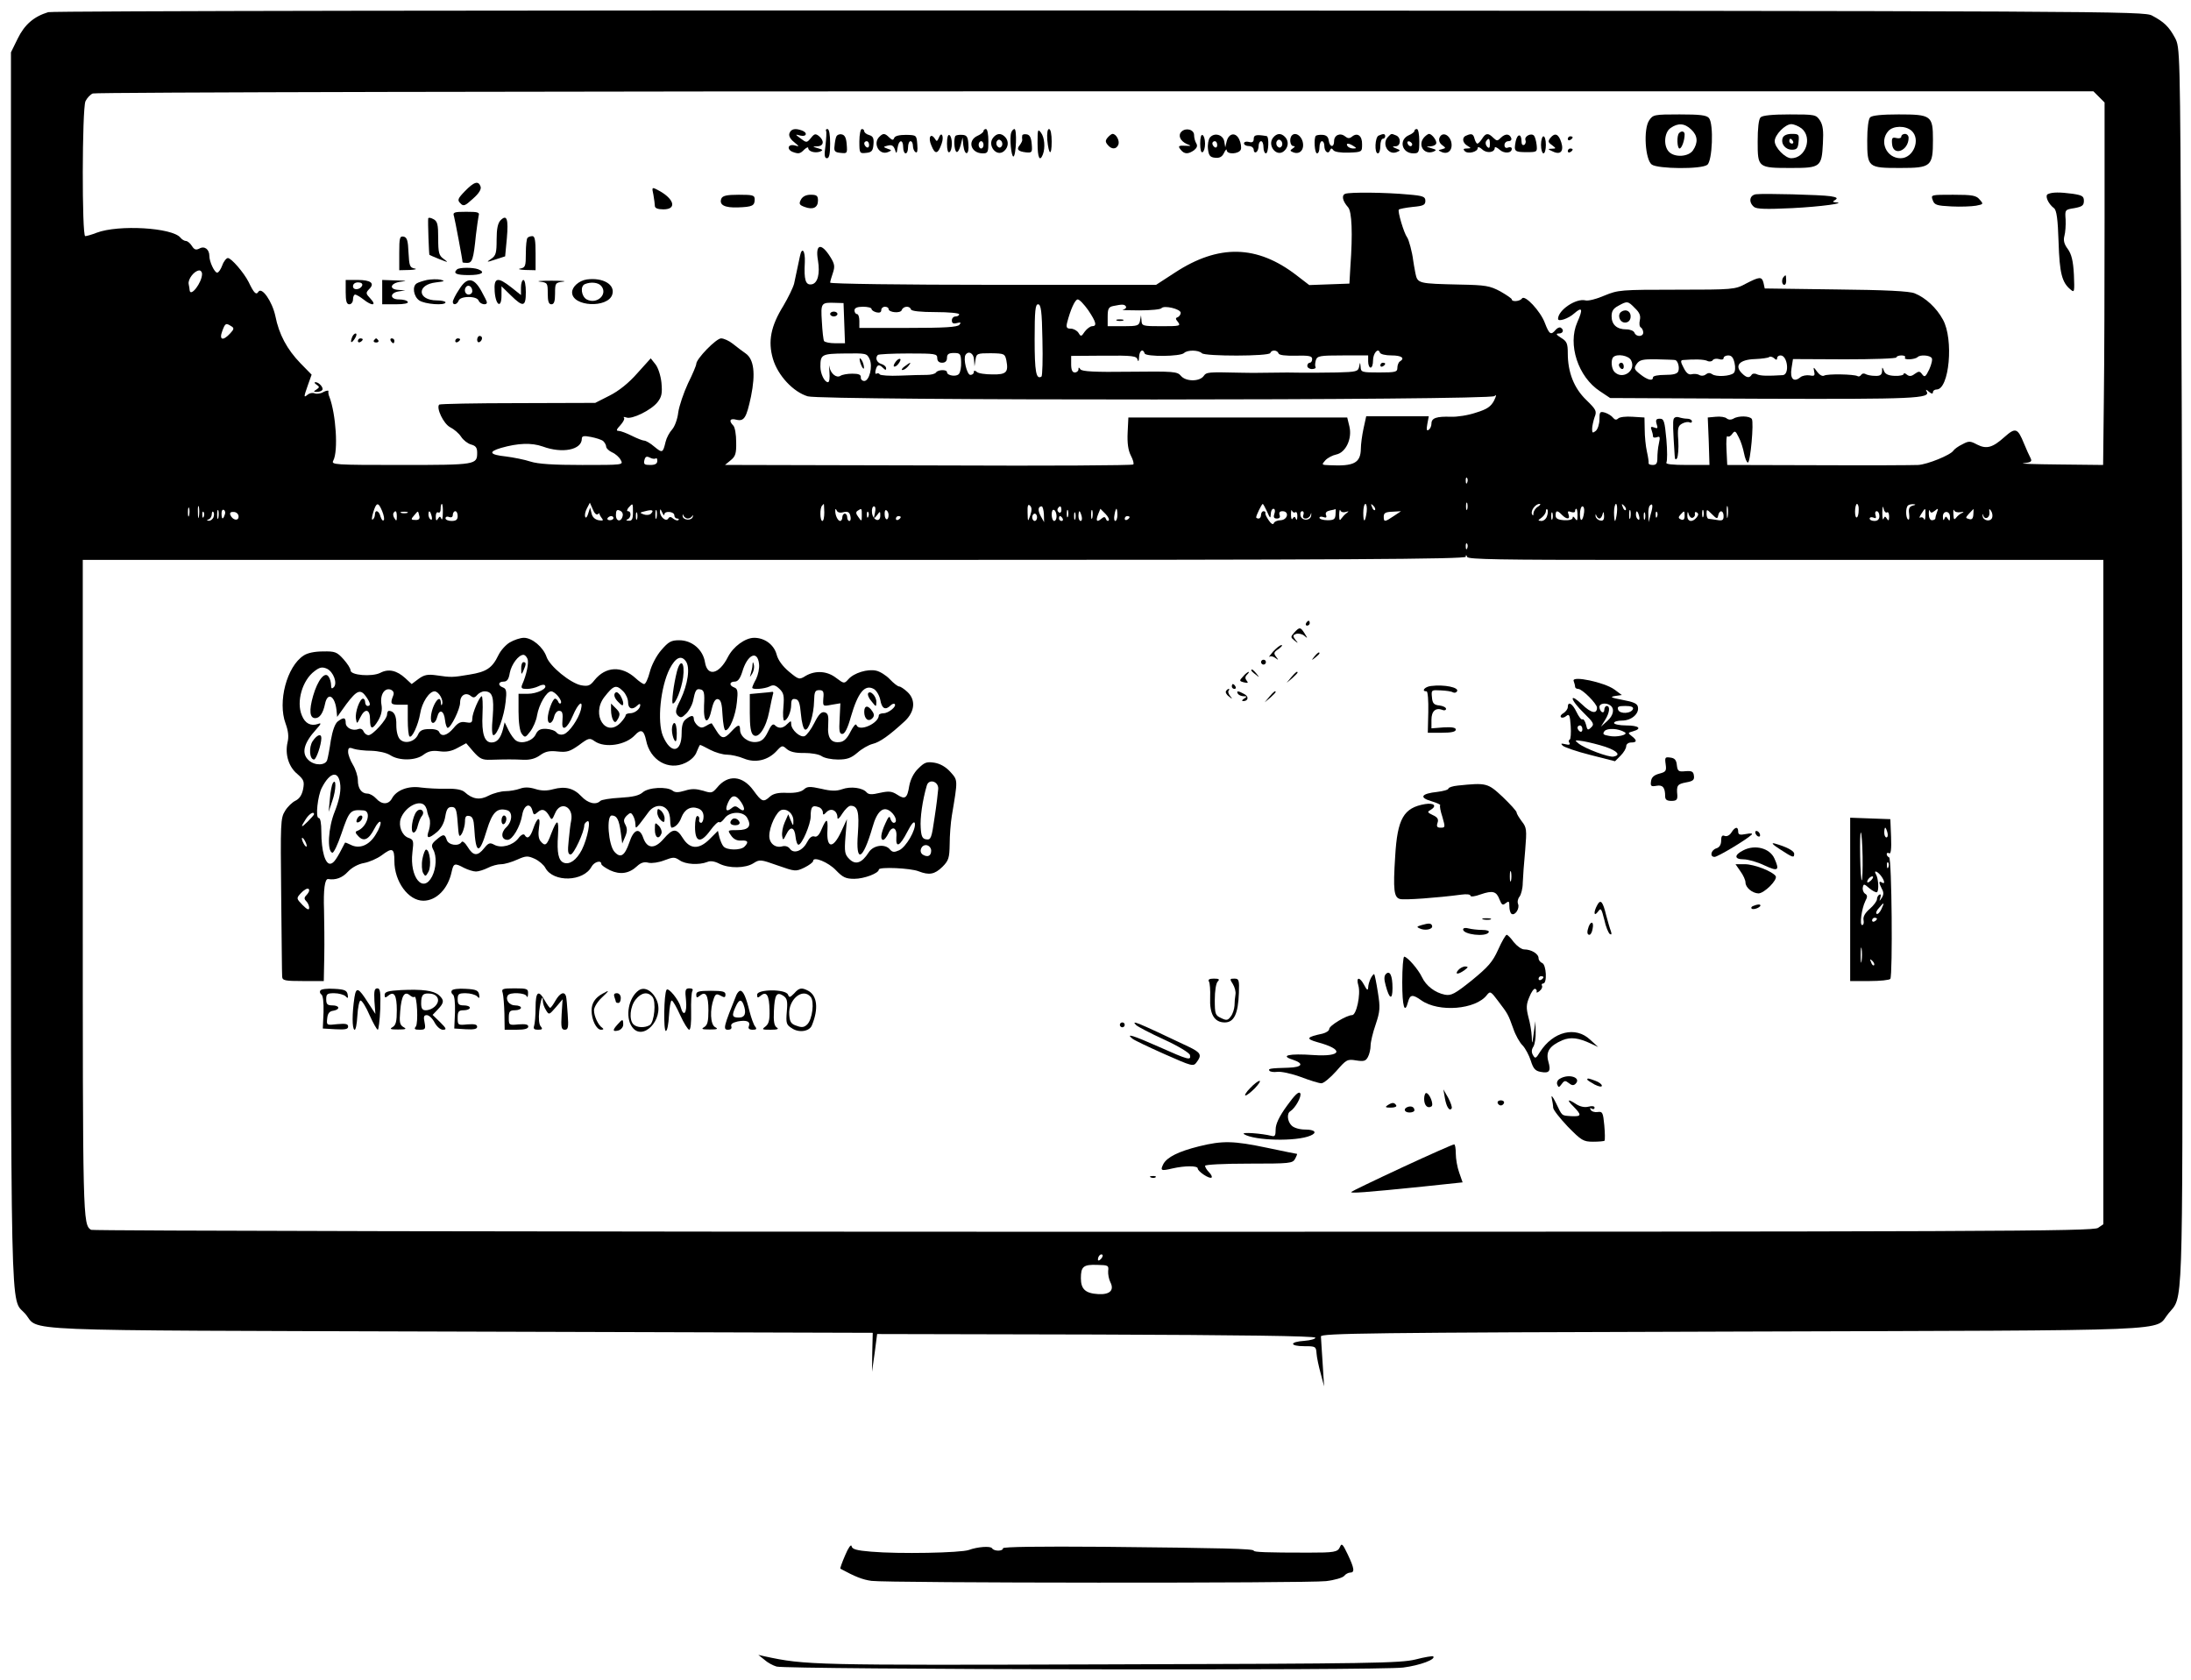 <?xml version="1.0" standalone="no"?>
<!DOCTYPE svg PUBLIC "-//W3C//DTD SVG 20010904//EN"
 "http://www.w3.org/TR/2001/REC-SVG-20010904/DTD/svg10.dtd">
<svg version="1.0" xmlns="http://www.w3.org/2000/svg"
 width="900pt" height="690pt" viewBox="0 0 900 690"
 preserveAspectRatio="xMidYMid meet">

<g transform="translate(0,690) scale(0.1,-0.1)"
fill="#000000" stroke="none">
<path d="M198 6850 c-59 -18 -97 -51 -125 -108 l-28 -57 0 -2535 c0 -2764 -4
-2576 58 -2646 65 -75 -101 -68 1787 -74 l1695 -5 -2 -80 -1 -80 11 78 10 77
899 -2 c588 -2 899 -6 901 -13 1 -5 -19 -11 -45 -13 -62 -4 -62 -22 0 -22 46
0 48 -1 50 -30 1 -16 9 -53 17 -82 l14 -53 -6 95 c-3 52 -7 102 -7 110 -1 13
195 16 1689 20 1882 6 1730 -1 1792 74 61 75 58 -31 58 1661 0 853 -2 1998 -5
2545 -5 993 -5 995 -26 1035 -25 46 -45 65 -94 91 -34 18 -155 19 -4325 21
-2360 1 -4302 -2 -4317 -7z m8424 -348 l23 -23 0 -477 c0 -262 -1 -597 -3
-744 l-3 -268 -182 2 c-100 1 -165 3 -145 5 31 4 36 7 29 21 -5 9 -17 36 -27
60 -26 64 -35 67 -80 27 -49 -44 -74 -51 -113 -31 -28 15 -34 15 -60 1 -17 -8
-33 -20 -37 -26 -11 -18 -107 -57 -145 -59 -19 -1 -203 -2 -409 -1 l-375 1 -3
62 c-2 35 0 60 4 56 4 -4 13 0 19 9 11 15 14 14 27 -13 9 -16 18 -46 22 -66 4
-21 11 -38 16 -38 10 0 25 164 16 179 -9 13 -56 14 -76 1 -9 -5 -19 -5 -27 1
-6 6 -27 9 -45 7 l-33 -3 4 -97 3 -98 -91 0 c-62 0 -90 3 -86 10 4 6 4 49 0
95 -7 75 -10 85 -27 85 -15 0 -18 -5 -13 -22 6 -17 4 -20 -10 -14 -13 5 -16 2
-11 -10 3 -8 6 -20 6 -26 0 -6 7 -7 16 -4 13 5 14 1 8 -27 -4 -17 -6 -44 -6
-59 0 -21 -4 -28 -19 -28 -10 0 -18 3 -17 8 1 4 -2 25 -7 47 -5 22 -9 63 -9
90 l-1 50 -49 3 c-27 2 -53 -1 -59 -7 -7 -7 -14 -6 -21 3 -6 8 -21 17 -33 21
-21 6 -23 3 -23 -28 0 -19 -7 -40 -15 -47 -13 -10 -15 -9 -15 8 0 11 5 33 10
48 10 25 7 31 -34 71 -50 48 -76 113 -76 192 0 40 -4 49 -27 63 -21 13 -23 18
-10 18 18 0 23 15 8 24 -5 3 -14 -1 -21 -9 -19 -23 -26 -19 -44 28 -18 49 -83
118 -94 101 -8 -12 -42 -15 -42 -4 0 4 -21 18 -47 33 -43 23 -61 26 -165 28
-173 4 -175 4 -184 47 -4 21 -8 44 -9 52 -4 34 -18 86 -25 95 -13 17 -40 108
-34 114 3 3 29 8 57 11 44 4 52 8 52 25 0 17 -9 21 -70 26 -95 9 -240 10 -259
3 -16 -6 -12 -29 12 -56 15 -18 19 -106 9 -243 l-4 -70 -83 -3 -82 -3 -52 40
c-162 125 -320 129 -500 11 l-77 -50 -669 0 c-369 0 -670 4 -670 9 0 4 5 22
11 39 9 27 8 37 -10 66 -38 61 -63 54 -51 -14 9 -54 -1 -94 -26 -98 -25 -4
-32 18 -28 91 2 48 -12 65 -20 25 -14 -67 -18 -86 -24 -113 -4 -16 -24 -57
-44 -91 -52 -84 -64 -146 -43 -218 20 -68 83 -136 143 -154 59 -18 2802 -17
2821 1 9 8 8 2 -2 -19 -13 -24 -28 -35 -74 -49 -32 -11 -78 -18 -103 -17 -59
2 -80 -5 -80 -28 0 -10 -5 -22 -12 -26 -8 -5 -9 2 -5 24 l6 32 -128 0 -129 0
-11 -50 c-6 -28 -11 -65 -11 -83 -1 -59 -28 -73 -129 -68 -33 1 -33 2 -17 20
9 10 30 21 45 24 39 8 66 65 54 115 l-9 37 -449 0 -450 0 -3 -62 c-2 -43 2
-72 13 -94 9 -17 14 -34 10 -37 -4 -4 -356 -6 -783 -4 -428 1 -803 2 -836 2
l-58 0 23 19 c20 16 24 28 23 75 0 31 -5 61 -12 68 -19 19 -14 31 12 24 33 -8
42 7 61 96 19 94 12 152 -22 176 -13 9 -37 27 -53 40 -15 12 -37 22 -48 22
-20 0 -102 -84 -102 -105 0 -6 -15 -42 -34 -80 -18 -39 -36 -92 -40 -119 -3
-28 -15 -59 -25 -70 -11 -12 -23 -34 -27 -51 -11 -46 -13 -47 -46 -20 -16 14
-35 25 -42 25 -6 0 -29 9 -51 20 -22 11 -46 20 -54 20 -11 0 -9 6 7 23 12 13
19 27 15 31 -4 4 0 4 10 1 22 -9 102 30 128 63 17 22 20 36 16 80 -3 29 -14
63 -25 76 l-19 24 -55 -61 c-35 -40 -76 -73 -114 -92 l-59 -30 -317 -1 c-175
0 -320 -3 -324 -6 -13 -14 18 -79 45 -93 16 -8 36 -25 45 -39 9 -14 27 -28 41
-32 19 -5 25 -13 25 -33 0 -50 -3 -51 -312 -51 -277 0 -288 1 -279 18 21 39
11 191 -16 262 -4 8 -5 19 -4 23 1 4 -8 3 -20 -3 -11 -7 -28 -9 -36 -6 -9 4
-22 1 -29 -5 -17 -14 -17 -11 1 40 l15 42 -46 47 c-55 57 -88 118 -103 194
-13 60 -56 122 -70 99 -9 -14 -18 -5 -40 41 -20 39 -71 98 -85 98 -6 0 -17
-13 -23 -30 -6 -16 -15 -30 -21 -30 -11 0 -32 45 -32 68 0 28 -20 43 -41 31
-14 -7 -21 -5 -31 11 -7 11 -18 20 -24 20 -6 0 -17 6 -23 14 -34 41 -254 54
-344 20 -20 -8 -42 -14 -47 -14 -14 0 -13 522 1 554 6 13 20 28 30 32 11 5
1864 9 4119 9 l4099 0 23 -23z m-7792 -727 c0 -36 -48 -98 -51 -67 0 4 -2 15
-4 25 -4 20 23 55 43 56 6 1 12 -6 12 -14z m3640 -149 c33 -49 37 -66 16 -66
-7 0 -21 -10 -30 -22 -14 -21 -16 -22 -26 -5 -6 9 -20 17 -32 17 -16 0 -19 5
-15 23 14 55 33 97 44 97 7 0 26 -20 43 -44z m-1002 -53 l3 -83 -40 0 c-22 0
-42 4 -46 9 -3 5 -7 41 -9 80 -5 77 -3 79 54 77 l35 -1 3 -82z m814 -69 c2
-80 0 -148 -4 -151 -22 -13 -28 19 -28 153 0 119 3 144 14 144 12 0 16 -27 18
-146z m343 137 c3 -5 -3 -11 -12 -13 -10 -2 20 -3 67 -3 47 0 88 4 91 9 10 13
79 -3 79 -19 0 -7 -6 -15 -12 -18 -10 -3 -10 -7 1 -20 12 -16 7 -17 -68 -17
-77 0 -81 1 -82 23 l-2 22 -4 -22 c-4 -21 -10 -23 -69 -23 l-64 0 0 39 c0 33
4 40 23 44 39 8 46 7 52 -2z m-1045 -10 c0 -5 9 -11 20 -14 13 -3 20 0 20 9 0
8 7 14 15 14 8 0 15 -4 15 -9 0 -15 49 -19 54 -5 6 17 33 19 38 3 2 -7 40 -11
101 -11 53 0 97 -4 97 -9 0 -5 -7 -9 -15 -9 -8 0 -15 -7 -15 -16 0 -12 6 -15
21 -11 15 4 18 2 10 -7 -8 -10 -62 -13 -211 -13 l-200 0 0 29 c0 15 -4 28 -10
28 -5 0 -10 7 -10 15 0 10 11 15 35 15 19 0 35 -4 35 -9z m-2630 -71 c12 -7
12 -12 -4 -29 -30 -33 -47 -28 -33 9 12 33 15 34 37 20z m3752 -112 c5 -14
147 -13 162 2 13 13 59 13 73 -1 13 -13 277 -13 281 1 5 14 29 13 34 -2 3 -7
28 -10 71 -9 54 1 67 -1 67 -14 0 -8 -4 -15 -10 -15 -5 0 -10 -6 -10 -13 0 -7
9 -13 19 -13 11 0 17 4 15 8 -3 5 -2 17 1 28 6 18 15 20 111 20 l104 0 0 -25
c0 -14 5 -25 10 -25 6 0 10 13 10 29 0 30 21 54 28 33 2 -7 23 -12 48 -12 41
0 57 -11 34 -25 -5 -3 -10 -15 -10 -26 0 -17 -7 -19 -75 -19 -71 0 -75 1 -76
23 -2 21 -2 21 -6 1 -4 -20 -11 -22 -91 -24 -48 -1 -112 -1 -142 -1 -30 1 -91
1 -135 0 -44 -1 -98 -1 -120 0 -133 3 -139 3 -151 -14 -17 -23 -73 -23 -93 1
-15 18 -30 19 -211 17 -143 -2 -196 1 -202 10 -6 9 -8 9 -8 0 0 -7 -7 -13 -15
-13 -10 0 -15 10 -15 34 l0 34 134 1 c120 1 135 -1 139 -17 3 -10 5 -6 6 11 1
27 16 37 23 15z m-1130 -23 c14 -30 -1 -90 -22 -90 -8 0 -15 7 -14 15 1 11 -9
15 -35 15 -20 0 -42 -4 -49 -9 -16 -10 -40 9 -45 37 -2 12 -2 3 0 -20 2 -26 0
-43 -6 -43 -14 0 -31 34 -31 64 0 50 5 53 101 54 86 1 90 1 101 -23z m278 4
c0 -12 7 -19 20 -19 13 0 20 7 20 20 0 15 7 20 28 20 26 0 29 -3 30 -37 1 -20
-3 -42 -9 -49 -10 -13 -49 -7 -49 7 0 12 -37 11 -45 -1 -4 -6 -21 -10 -38 -10
-18 0 -67 -1 -110 -3 -43 -2 -81 1 -83 5 -3 5 -9 6 -14 3 -4 -3 -6 4 -3 15 6
23 14 25 31 8 9 -9 12 -9 12 -1 0 7 -9 15 -20 18 -19 6 -26 25 -14 37 3 3 59
6 125 6 111 0 119 -1 119 -19z m151 -6 l2 -28 4 27 c4 26 7 27 63 27 56 -1 58
-2 64 -30 9 -48 0 -58 -57 -57 -29 0 -58 4 -64 10 -9 7 -13 7 -13 -1 0 -6 -6
-11 -14 -11 -14 0 -30 66 -20 82 12 19 34 7 35 -19z m-1523 -335 c6 -6 12 -16
12 -23 0 -6 11 -17 24 -23 14 -6 30 -20 36 -32 11 -20 9 -20 -158 -20 -119 0
-182 4 -213 14 -24 8 -70 17 -101 21 -67 7 -74 19 -20 35 70 20 125 22 171 6
81 -30 161 -14 161 32 0 11 8 13 38 7 20 -4 43 -11 50 -17z m216 -71 c3 3 6
-1 6 -10 0 -12 -9 -17 -29 -17 -24 0 -28 3 -24 20 4 15 9 17 23 10 9 -5 20 -6
24 -3z m3333 -99 c-3 -8 -6 -5 -6 6 -1 11 2 17 5 13 3 -3 4 -12 1 -19z m0
-110 c-3 -7 -5 -2 -5 12 0 14 2 19 5 13 2 -7 2 -19 0 -25z m-5210 -30 c-2 -13
-4 -5 -4 17 -1 22 1 32 4 23 2 -10 2 -28 0 -40z m753 22 c7 -17 10 -34 6 -37
-4 -4 -9 3 -13 15 -6 25 -23 30 -23 8 0 -8 -4 -17 -9 -20 -5 -4 -4 10 2 29 13
43 21 44 37 5z m249 -7 c0 -21 -3 -32 -6 -24 -5 11 -7 11 -14 0 -6 -10 -9 -8
-9 9 0 13 4 20 10 17 6 -3 10 3 10 14 0 12 2 21 5 21 3 0 5 -17 4 -37z m637
-5 c5 4 8 5 7 3 -2 -2 2 -10 8 -18 9 -11 7 -13 -12 -10 -15 3 -26 13 -29 28
l-6 24 -8 -25 c-4 -14 -10 -20 -12 -13 -3 7 0 22 7 35 l12 23 12 -27 c6 -16
15 -25 21 -20z m144 7 c0 -27 -4 -35 -17 -34 -11 0 -13 3 -5 6 15 6 16 33 2
33 -6 0 -5 6 2 15 18 20 18 19 18 -20z m786 0 c0 -19 -3 -35 -8 -35 -10 0 -11
54 -1 63 3 4 7 7 7 7 1 0 1 -16 2 -35z m846 -12 c-10 -28 -10 -28 -11 12 -1
28 2 36 10 28 8 -8 8 -19 1 -40z m973 15 c12 -28 14 -29 15 -10 0 12 5 22 11
22 6 0 8 -9 4 -20 -5 -15 -2 -20 10 -20 11 0 15 5 11 15 -3 10 1 15 12 15 29
0 22 -35 -7 -37 -14 0 -27 -6 -29 -13 -2 -6 -11 -2 -20 12 -9 13 -16 26 -14
31 1 4 -2 7 -8 7 -5 0 -10 -7 -10 -15 0 -8 -4 -15 -10 -15 -5 0 -10 2 -10 5 0
8 23 55 27 55 2 0 10 -15 18 -32z m409 0 c-6 -45 -14 -48 -14 -5 0 21 4 37 9
37 4 0 7 -14 5 -32z m34 7 c-3 -3 -9 2 -12 12 -6 14 -5 15 5 6 7 -7 10 -15 7
-18z m670 14 c-10 -5 -18 -18 -19 -27 0 -11 -2 -12 -6 -4 -6 15 14 42 31 42 6
0 3 -5 -6 -11z m324 -24 c-2 -19 -6 -35 -8 -35 -2 0 -4 16 -4 35 0 19 4 35 8
35 4 0 6 -16 4 -35z m36 10 c-3 -3 -9 2 -12 12 -6 14 -5 15 5 6 7 -7 10 -15 7
-18z m103 -16 l-9 -34 -1 31 c-1 17 2 34 6 37 12 13 14 -1 4 -34z m316 -11
c-2 -13 -4 -5 -4 17 -1 22 1 32 4 23 2 -10 2 -28 0 -40z m538 28 c0 -37 -15
-44 -15 -8 0 18 4 32 8 32 4 0 8 -11 7 -24z m116 -11 c5 4 9 -4 9 -17 0 -17
-3 -19 -9 -9 -7 11 -9 11 -14 0 -3 -8 -5 4 -5 26 0 22 3 30 5 17 2 -12 9 -20
14 -17z m106 28 c-14 -4 -18 -12 -15 -33 2 -16 1 -27 -4 -24 -10 6 -11 48 -1
57 3 4 13 6 22 6 12 -1 11 -3 -2 -6z m-7080 -40 c-3 -10 -5 -4 -5 12 0 17 2
24 5 18 2 -7 2 -21 0 -30z m2817 10 c-6 -26 -5 -26 8 -10 13 18 14 18 14 -1 0
-30 -30 -20 -34 11 -2 15 2 27 8 27 6 0 8 -10 4 -27z m694 -5 l1 -33 -14 25
c-13 24 -11 40 4 40 4 0 8 -15 9 -32z m72 16 c0 -8 -5 -12 -10 -9 -6 4 -8 11
-5 16 9 14 15 11 15 -7z m2147 -9 c-5 -37 -17 -42 -17 -7 0 18 5 32 10 32 6 0
9 -11 7 -25z m-5610 -22 c-3 -10 -5 -4 -5 12 0 17 2 24 5 18 2 -7 2 -21 0 -30z
m26 12 c-7 -21 -13 -19 -13 6 0 11 4 18 10 14 5 -3 7 -12 3 -20z m1635 -3 c-5
-27 -28 -26 -28 2 0 19 4 24 15 19 9 -3 15 -12 13 -21z m116 8 c-6 -6 -19 -7
-30 -3 -17 6 -17 8 6 13 29 8 38 4 24 -10z m23 -17 c-3 -10 -5 -4 -5 12 0 17
2 24 5 18 2 -7 2 -21 0 -30z m32 14 c1 16 41 12 41 -4 0 -7 5 -13 12 -13 6 0
8 -3 5 -6 -4 -4 -13 -1 -21 5 -10 9 -16 9 -21 1 -9 -15 -35 7 -34 29 0 12 2
11 9 -4 5 -11 9 -15 9 -8z m735 9 c18 4 25 1 29 -15 3 -12 1 -21 -4 -21 -5 0
-9 7 -9 15 0 8 -4 15 -10 15 -5 0 -10 -7 -10 -15 0 -8 -4 -15 -9 -15 -10 0
-21 25 -20 43 0 8 2 8 6 0 3 -8 14 -11 27 -7z m76 -13 c0 -26 -1 -26 -14 -7
-11 14 -11 21 -3 26 17 11 17 11 17 -19z m110 2 c0 -25 -15 -24 -16 1 -1 13 2
21 7 18 5 -3 9 -11 9 -19z m690 -6 c0 -10 -4 -19 -10 -19 -5 0 -10 12 -10 26
0 14 4 23 10 19 6 -3 10 -15 10 -26z m47 -1 c-3 -7 -5 -2 -5 12 0 14 2 19 5
13 2 -7 2 -19 0 -25z m100 -5 c-3 -10 -5 -4 -5 12 0 17 2 24 5 18 2 -7 2 -21
0 -30z m67 -11 c-3 -4 -9 -1 -11 6 -4 10 -8 10 -19 1 -19 -16 -24 -9 -13 19
l9 22 21 -21 c11 -11 17 -24 13 -27z m36 23 c0 -14 -4 -25 -9 -25 -4 0 -6 11
-3 25 2 14 6 25 8 25 2 0 4 -11 4 -25z m731 11 c5 3 9 -5 8 -18 0 -13 -3 -17
-6 -9 -4 10 -7 10 -13 1 -4 -7 -7 0 -7 16 0 16 2 23 4 16 3 -6 9 -10 14 -6z
m165 -9 c-1 -20 -7 -24 -33 -24 -18 0 -33 5 -33 10 0 5 7 6 16 3 11 -4 15 -2
11 8 -4 10 2 16 16 19 12 2 23 5 23 6 1 0 1 -9 0 -22z m42 10 c13 4 14 3 3 -5
-7 -5 -17 -16 -22 -23 -6 -10 -8 -5 -8 16 0 17 3 25 5 18 3 -7 13 -9 22 -6z
m827 -16 c-3 -12 -14 -21 -23 -21 -16 1 -16 2 1 14 9 7 17 19 17 26 0 7 3 11
6 7 3 -3 3 -15 -1 -26z m125 2 c0 -22 -2 -25 -10 -13 -6 9 -10 10 -10 3 0 -7
-14 -11 -35 -10 -26 2 -35 7 -35 20 0 21 7 22 26 2 20 -20 35 -19 27 2 -5 12
-2 15 10 10 9 -3 17 -2 17 3 0 6 2 10 5 10 3 0 5 -12 5 -27z m217 -10 c-3 -10
-5 -4 -5 12 0 17 2 24 5 18 2 -7 2 -21 0 -30z m300 5 c-3 -7 -5 -2 -5 12 0 14
2 19 5 13 2 -7 2 -19 0 -25z m61 5 c5 24 22 21 22 -3 0 -17 -5 -20 -27 -16
-16 2 -31 5 -35 5 -5 1 -8 10 -8 21 0 19 1 19 22 -2 20 -20 23 -21 26 -5z
m851 0 c0 -16 -3 -22 -6 -15 -2 6 -9 9 -15 6 -5 -3 -4 3 4 15 17 27 18 27 17
-6z m39 19 c13 11 15 10 9 -5 -4 -10 -7 -22 -7 -26 0 -4 -6 -8 -14 -8 -8 0
-13 11 -13 26 0 14 2 20 4 13 4 -10 8 -10 21 0z m105 -6 c13 3 16 1 7 -3 -8
-3 -19 -12 -25 -20 -8 -10 -10 -7 -11 14 -1 16 0 23 3 17 2 -7 14 -10 26 -8z
m53 -9 c-1 -17 -6 -23 -18 -19 -15 4 -15 5 0 22 10 10 18 19 18 19 1 1 1 -10
0 -22z m77 -14 c-7 -18 -37 -12 -39 7 -1 10 1 11 3 2 7 -20 28 -8 25 14 -2 15
-1 16 7 5 5 -8 7 -20 4 -28z m-7346 5 c-3 -8 -6 -5 -6 6 -1 11 2 17 5 13 3 -3
4 -12 1 -19z m40 -3 c-4 -8 -12 -15 -19 -14 -10 0 -10 2 0 6 6 2 12 12 12 21
0 8 3 13 6 9 4 -3 4 -13 1 -22z m103 3 c0 -20 -25 -15 -34 7 -3 9 2 13 15 12
11 -1 19 -9 19 -19z m650 0 c0 -18 -2 -20 -9 -8 -6 8 -7 18 -5 22 9 14 14 9
14 -14z m43 15 c-7 -2 -19 -2 -25 0 -7 3 -2 5 12 5 14 0 19 -2 13 -5z m49 -11
c4 -12 -1 -18 -13 -18 -22 0 -23 2 -6 21 15 18 14 18 19 -3z m51 -2 c3 -11 1
-18 -4 -14 -5 3 -9 12 -9 20 0 20 7 17 13 -6z m107 0 c0 -15 -7 -20 -25 -20
-14 0 -25 5 -25 11 0 6 7 9 15 5 9 -3 15 0 15 9 0 8 5 15 10 15 6 0 10 -9 10
-20z m737 -12 c-3 -7 -5 -2 -5 12 0 14 2 19 5 13 2 -7 2 -19 0 -25z m208 2 c7
0 16 5 18 10 3 6 4 5 3 -2 -4 -18 -40 -16 -42 2 0 9 1 10 3 3 3 -7 11 -13 18
-13z m742 8 c-3 -8 -6 -5 -6 6 -1 11 2 17 5 13 3 -3 4 -12 1 -19z m850 -10
c-3 -7 -5 -2 -5 12 0 14 2 19 5 13 2 -7 2 -19 0 -25z m26 12 c3 -11 1 -20 -4
-20 -5 0 -9 9 -9 20 0 11 2 20 4 20 2 0 6 -9 9 -20z m911 5 c-4 -9 0 -15 9
-15 9 0 18 7 20 15 4 11 4 10 3 -2 -2 -23 -40 -24 -44 0 -2 9 1 17 7 17 6 0 8
-7 5 -15z m371 -5 c-37 -25 -41 -25 -41 -2 0 15 8 19 36 20 l35 2 -30 -20z
m652 -12 c-3 -7 -5 -2 -5 12 0 14 2 19 5 13 2 -7 2 -19 0 -25z m193 2 c5 0 11
8 13 18 3 12 5 11 6 -6 1 -17 -4 -23 -16 -20 -10 2 -18 10 -19 18 0 9 1 10 3
3 3 -7 8 -13 13 -13z m163 10 c3 -11 1 -18 -4 -14 -5 3 -9 12 -9 20 0 20 7 17
13 -6z m24 -12 c-3 -7 -5 -2 -5 12 0 14 2 19 5 13 2 -7 2 -19 0 -25z m50 10
c-3 -8 -6 -5 -6 6 -1 11 2 17 5 13 3 -3 4 -12 1 -19z m113 2 c0 -13 -5 -18
-15 -14 -11 5 -12 9 -2 20 16 18 17 17 17 -6z m33 -7 c7 3 11 10 9 16 -1 7 2
10 8 6 8 -5 7 -11 -1 -21 -18 -22 -39 -17 -38 9 1 17 2 18 6 4 3 -10 10 -16
16 -14z m767 7 c0 -13 -7 -20 -20 -20 -11 0 -20 4 -20 10 0 5 7 7 15 4 11 -5
13 -2 9 10 -3 9 -1 16 5 16 6 0 11 -9 11 -20z m290 -4 c0 -16 -2 -18 -9 -7 -7
11 -9 11 -14 0 -3 -9 -6 -6 -6 7 -1 12 5 21 14 21 9 0 15 -9 15 -21z m-3750
-1 c0 -8 -4 -15 -10 -15 -5 0 -10 7 -10 15 0 8 5 15 10 15 6 0 10 -7 10 -15z
m-1740 -3 c0 -5 -7 -9 -15 -9 -8 0 -12 4 -9 9 3 4 9 8 15 8 5 0 9 -4 9 -8z
m1180 4 c0 -3 -4 -8 -10 -11 -5 -3 -10 -1 -10 4 0 6 5 11 10 11 6 0 10 -2 10
-4z m665 -6 c3 -5 1 -10 -4 -10 -6 0 -11 5 -11 10 0 6 2 10 4 10 3 0 8 -4 11
-10z m275 6 c0 -3 -4 -8 -10 -11 -5 -3 -10 -1 -10 4 0 6 5 11 10 11 6 0 10 -2
10 -4z m1387 -128 c-3 -8 -6 -5 -6 6 -1 11 2 17 5 13 3 -3 4 -12 1 -19z m666
-48 c364 0 951 0 1305 0 l642 0 0 -1364 0 -1365 -22 -15 c-20 -14 -428 -16
-4128 -16 -2258 0 -4110 4 -4116 8 -34 22 -34 38 -34 1401 l0 1351 458 0 c251
0 1529 0 2840 0 1891 0 2382 3 2383 13 0 9 2 9 6 -1 4 -10 141 -12 666 -12z
m-2171 -2872 c-7 -7 -12 -8 -12 -2 0 14 12 26 19 19 2 -3 -1 -11 -7 -17z m30
-49 c-1 -13 3 -34 9 -46 17 -33 -2 -52 -50 -49 -52 3 -71 20 -71 65 0 48 10
57 67 55 45 -1 48 -2 45 -25z"/>
<path d="M6774 6405 c-24 -36 -16 -161 11 -181 25 -18 204 -20 228 -1 21 15
27 168 7 192 -10 12 -37 15 -121 15 -105 0 -109 -1 -125 -25z m173 -37 c27
-25 29 -54 7 -86 -18 -26 -74 -30 -98 -6 -24 24 -20 80 6 98 31 22 58 20 85
-6z"/>
<path d="M6897 6353 c-10 -10 -8 -63 2 -63 9 0 21 33 21 58 0 13 -13 16 -23 5z"/>
<path d="M7232 6418 c-8 -8 -12 -45 -12 -100 0 -107 1 -108 138 -108 120 0
125 4 130 101 3 52 0 75 -12 94 -16 24 -20 25 -124 25 -71 0 -112 -4 -120 -12z
m169 -46 c45 -38 16 -122 -43 -122 -25 0 -68 44 -68 70 0 26 43 70 68 70 11 0
30 -8 43 -18z"/>
<path d="M7323 6334 c-9 -24 10 -49 38 -49 20 0 25 6 27 33 3 30 1 32 -28 32
-19 0 -33 -6 -37 -16z m42 -14 c3 -5 1 -10 -4 -10 -6 0 -11 5 -11 10 0 6 2 10
4 10 3 0 8 -4 11 -10z"/>
<path d="M7682 6418 c-7 -7 -12 -44 -12 -94 0 -112 3 -114 135 -114 128 0 135
6 135 116 0 99 -7 104 -141 104 -68 0 -109 -4 -117 -12z m170 -55 c39 -35 8
-113 -45 -113 -58 0 -89 69 -50 112 20 22 70 23 95 1z"/>
<path d="M7810 6339 c0 -6 -9 -9 -20 -6 -17 4 -20 1 -18 -24 4 -53 68 -29 68
25 0 9 -7 16 -15 16 -8 0 -15 -5 -15 -11z"/>
<path d="M3243 6353 c-4 -10 2 -23 18 -36 24 -20 24 -20 2 -14 -27 6 -32 -17
-7 -27 24 -9 31 -8 48 10 9 8 16 11 16 6 0 -14 27 -22 48 -15 14 6 13 8 -8 14
-24 7 -24 7 -2 8 26 1 29 23 6 42 -14 11 -19 10 -33 -8 -17 -20 -18 -20 -42
-2 -24 18 -24 18 -1 12 25 -6 31 12 6 21 -27 10 -44 7 -51 -11z"/>
<path d="M3393 6363 c3 -5 1 -32 -2 -60 -6 -41 -4 -53 6 -53 9 0 13 17 13 60
0 36 -4 60 -11 60 -5 0 -8 -3 -6 -7z"/>
<path d="M3530 6319 c0 -49 1 -50 28 -47 22 2 28 8 30 35 2 24 -1 33 -17 38
-12 3 -21 11 -21 16 0 5 -4 9 -10 9 -5 0 -10 -23 -10 -51z m40 -15 c0 -8 -4
-12 -10 -9 -5 3 -10 10 -10 16 0 5 5 9 10 9 6 0 10 -7 10 -16z"/>
<path d="M4040 6362 c0 -5 -11 -14 -25 -20 -43 -20 -27 -72 22 -72 21 0 23 4
23 50 0 28 -4 50 -10 50 -5 0 -10 -4 -10 -8z m0 -57 c0 -8 -4 -15 -10 -15 -5
0 -10 7 -10 15 0 8 5 15 10 15 6 0 10 -7 10 -15z"/>
<path d="M4154 6356 c-8 -21 0 -101 9 -99 11 4 15 113 4 113 -4 0 -10 -6 -13
-14z"/>
<path d="M4262 6312 c0 -60 9 -79 22 -46 10 27 7 69 -8 89 -13 17 -14 13 -14
-43z"/>
<path d="M4302 6325 c6 -63 18 -68 18 -7 0 30 -4 52 -11 52 -6 0 -9 -17 -7
-45z"/>
<path d="M4853 6359 c-15 -15 -5 -38 21 -50 20 -8 20 -9 1 -8 -34 2 -38 0 -25
-16 15 -19 31 -19 55 -2 12 10 15 18 9 28 -5 8 -9 23 -9 34 0 23 -34 32 -52
14z"/>
<path d="M5810 6362 c0 -4 -10 -12 -22 -17 -44 -19 -30 -75 18 -75 22 0 24 4
24 50 0 28 -4 50 -10 50 -5 0 -10 -3 -10 -8z m-9 -55 c-1 -12 -15 -9 -19 4 -3
6 1 10 8 8 6 -3 11 -8 11 -12z"/>
<path d="M3435 6338 c-3 -7 -6 -24 -7 -38 -3 -21 2 -26 25 -28 27 -3 28 -2 25
35 -2 27 -8 39 -21 41 -9 2 -19 -2 -22 -10z"/>
<path d="M3612 6338 c-28 -28 0 -77 35 -63 17 7 17 8 -1 14 -19 7 -19 8 1 13
16 4 23 0 29 -16 6 -19 7 -19 11 7 5 34 23 36 23 2 0 -14 5 -25 10 -25 6 0 10
11 10 25 0 14 5 25 10 25 6 0 10 -9 10 -19 0 -11 5 -23 11 -26 7 -5 9 6 7 31
-3 39 -3 39 -46 40 -27 0 -46 -4 -49 -13 -4 -10 -8 -9 -20 2 -18 18 -25 19
-41 3z"/>
<path d="M3856 6333 c-6 -14 -9 -15 -15 -4 -18 28 -30 6 -15 -27 15 -38 27
-36 42 8 11 31 -1 53 -12 23z"/>
<path d="M3890 6310 c0 -25 4 -39 10 -35 6 3 10 19 10 35 0 16 -4 32 -10 35
-6 4 -10 -10 -10 -35z"/>
<path d="M3925 6342 c-8 -9 -6 -60 4 -66 5 -3 12 9 17 27 l8 32 3 -32 c6 -46
25 -41 21 5 -2 30 -7 37 -25 38 -12 1 -25 -1 -28 -4z"/>
<path d="M4080 6335 c-26 -31 13 -82 44 -56 19 16 21 42 4 59 -16 16 -33 15
-48 -3z m35 -35 c-5 -8 -11 -8 -17 -2 -6 6 -7 16 -3 22 5 8 11 8 17 2 6 -6 7
-16 3 -22z"/>
<path d="M4199 6343 c-1 -4 -1 -12 0 -17 1 -4 -4 -14 -10 -22 -15 -18 -7 -26
26 -30 24 -2 26 0 23 34 -2 26 -8 38 -20 40 -10 2 -19 0 -19 -5z"/>
<path d="M4550 6335 c-10 -12 -10 -18 0 -30 16 -20 36 -19 44 1 6 16 -9 44
-24 44 -4 0 -13 -7 -20 -15z"/>
<path d="M4930 6310 c0 -25 4 -39 10 -35 6 3 10 19 10 35 0 16 -4 32 -10 35
-6 4 -10 -10 -10 -35z"/>
<path d="M4970 6335 c-6 -7 -10 -29 -8 -47 3 -27 9 -34 29 -36 18 -2 29 3 37
20 6 13 11 17 11 11 1 -19 51 -16 58 3 3 8 0 27 -6 40 -14 32 -43 28 -52 -6
l-6 -25 -4 24 c-5 28 -41 38 -59 16z m30 -31 c0 -8 -4 -12 -10 -9 -5 3 -10 10
-10 16 0 5 5 9 10 9 6 0 10 -7 10 -16z"/>
<path d="M5150 6330 c0 -13 -6 -17 -20 -13 -11 3 -20 0 -20 -6 0 -6 9 -11 20
-11 11 0 20 -7 20 -16 0 -8 5 -12 10 -9 6 3 10 15 10 26 0 10 5 19 10 19 6 0
10 -11 10 -25 0 -14 5 -25 10 -25 11 0 14 69 3 71 -42 7 -53 5 -53 -11z"/>
<path d="M5230 6335 c-26 -31 13 -82 44 -56 19 16 21 42 4 59 -16 16 -33 15
-48 -3z m35 -35 c-5 -8 -11 -8 -17 -2 -6 6 -7 16 -3 22 5 8 11 8 17 2 6 -6 7
-16 3 -22z"/>
<path d="M5307 6344 c-12 -12 -8 -44 6 -44 8 0 7 -3 -3 -10 -12 -8 -12 -10 3
-16 27 -10 46 12 38 44 -7 26 -30 40 -44 26z"/>
<path d="M5405 6342 c-9 -10 -5 -72 5 -72 6 0 10 11 10 25 0 14 5 25 10 25 6
0 10 -9 10 -19 0 -24 16 -36 23 -19 4 10 8 10 14 1 5 -7 30 -11 63 -10 55 2
55 3 55 34 1 35 -19 50 -41 32 -11 -9 -18 -8 -29 1 -20 16 -45 5 -45 -20 0
-27 -18 -26 -22 3 -2 15 -10 22 -25 23 -12 1 -25 -1 -28 -4z m155 -42 c13 -8
13 -10 -2 -10 -9 0 -20 5 -23 10 -8 13 5 13 25 0z"/>
<path d="M5663 6343 c-15 -6 -18 -73 -3 -73 6 0 10 14 10 30 0 17 5 30 10 30
6 0 10 5 10 10 0 11 -7 12 -27 3z"/>
<path d="M5702 6338 c-28 -28 0 -77 35 -63 17 7 16 8 -2 15 -17 7 -17 9 -2 9
22 1 23 37 1 45 -20 8 -18 8 -32 -6z"/>
<path d="M5852 6338 c-31 -31 -4 -76 36 -61 14 6 13 8 -8 14 -24 7 -24 7 -2 8
12 1 22 7 22 14 0 13 -19 37 -30 37 -3 0 -11 -5 -18 -12z"/>
<path d="M5913 6334 c-4 -10 0 -22 11 -30 16 -12 16 -12 -1 -17 -17 -4 -17 -4
0 -12 27 -11 46 11 38 43 -9 31 -38 41 -48 16z"/>
<path d="M6023 6343 c-19 -7 -16 -30 5 -42 16 -10 16 -10 -2 -11 -15 0 -17 -3
-9 -11 13 -13 53 -3 53 13 0 6 8 4 19 -6 18 -17 51 -13 51 7 0 5 9 2 20 -8 19
-17 50 -15 50 4 0 6 -7 8 -15 5 -9 -4 -15 0 -15 10 0 9 7 16 16 16 9 0 14 5
12 12 -7 19 -24 20 -42 3 -15 -15 -17 -15 -32 -1 -21 21 -31 20 -46 -4 -7 -11
-16 -20 -19 -20 -4 0 -9 9 -12 20 -5 20 -12 23 -34 13z m97 -35 c0 -16 -3 -19
-11 -11 -6 6 -8 16 -5 22 11 17 16 13 16 -11z"/>
<path d="M6226 6319 c-8 -41 -5 -44 46 -44 42 0 43 1 40 30 -2 17 -7 34 -11
38 -12 12 -40 -3 -35 -18 3 -7 1 -16 -5 -20 -7 -3 -11 2 -11 14 0 33 -17 33
-24 0z"/>
<path d="M6369 6334 c-11 -14 -11 -18 6 -30 18 -14 18 -14 -1 -15 -17 0 -17
-2 4 -11 32 -16 47 1 35 38 -11 34 -26 40 -44 18z"/>
<path d="M6330 6305 c0 -19 5 -35 10 -35 6 0 10 16 10 35 0 19 -4 35 -10 35
-5 0 -10 -16 -10 -35z"/>
<path d="M6440 6329 c0 -5 5 -7 10 -4 6 3 10 8 10 11 0 2 -4 4 -10 4 -5 0 -10
-5 -10 -11z"/>
<path d="M6440 6279 c0 -5 5 -7 10 -4 6 3 10 8 10 11 0 2 -4 4 -10 4 -5 0 -10
-5 -10 -11z"/>
<path d="M1910 6115 c-30 -31 -32 -37 -19 -50 13 -14 19 -11 52 19 25 22 35
39 31 50 -9 25 -27 19 -64 -19z"/>
<path d="M2684 6100 c3 -18 6 -39 6 -46 0 -9 12 -14 35 -14 58 0 44 45 -24 80
-23 12 -24 11 -17 -20z"/>
<path d="M7213 6102 c-27 -4 -31 -33 -8 -52 11 -9 50 -10 156 -5 120 6 228 21
179 24 -13 1 -13 3 -1 10 11 7 6 11 -20 15 -40 6 -274 12 -306 8z"/>
<path d="M8413 6103 c-15 -5 0 -40 24 -58 11 -8 16 -45 19 -139 4 -129 14
-167 50 -196 15 -13 16 -9 13 62 -3 57 -10 84 -25 105 -15 20 -19 35 -14 54 4
14 6 44 5 67 -3 40 -3 41 36 47 32 6 39 11 39 30 0 19 -7 23 -46 29 -53 7 -83
7 -101 -1z"/>
<path d="M2963 6084 c-10 -26 14 -38 68 -36 60 2 69 7 69 33 0 17 -7 19 -65
19 -50 0 -67 -4 -72 -16z"/>
<path d="M3290 6080 c-9 -17 -7 -22 15 -30 34 -13 55 -3 55 26 0 20 -5 24 -30
24 -19 0 -33 -7 -40 -20z"/>
<path d="M7939 6078 c7 -20 16 -23 77 -26 38 -2 83 0 101 3 31 6 31 7 15 25
-14 17 -29 20 -109 20 -92 0 -92 0 -84 -22z"/>
<path d="M1865 6011 c4 -14 35 -178 35 -188 0 -2 9 -3 19 -3 21 0 26 15 36
115 4 33 9 68 11 78 5 15 -2 17 -51 17 -50 0 -56 -2 -50 -19z"/>
<path d="M1759 6003 c-2 -13 3 -148 5 -150 1 -1 20 -9 42 -18 36 -14 37 -14
17 1 -20 14 -23 25 -23 85 0 58 -3 70 -20 79 -11 6 -20 7 -21 3z"/>
<path d="M2056 5995 c-11 -12 -16 -34 -16 -79 0 -55 -3 -66 -22 -79 -22 -15
-20 -15 17 -3 l40 13 7 74 c7 80 0 100 -26 74z"/>
<path d="M1640 5861 l0 -71 43 1 c23 1 32 4 20 6 -20 4 -22 11 -25 66 -2 49
-6 62 -20 65 -16 3 -18 -5 -18 -67z"/>
<path d="M2167 5923 c-4 -3 -7 -32 -7 -64 0 -52 -2 -58 -22 -62 -13 -2 -4 -5
20 -6 l42 -1 0 70 c0 52 -3 70 -13 70 -8 0 -17 -3 -20 -7z"/>
<path d="M1877 5793 c-17 -16 -3 -23 48 -23 53 0 72 11 39 24 -21 8 -79 8 -87
-1z"/>
<path d="M7327 5763 c-10 -10 -8 -33 2 -33 6 0 9 9 8 20 -1 23 -1 22 -10 13z"/>
<path d="M1754 5750 c-17 -4 -36 -10 -42 -14 -20 -12 -13 -54 10 -70 23 -16
108 -22 108 -8 0 4 -16 8 -35 8 -81 0 -85 65 -4 74 35 4 39 6 19 11 -14 3 -39
2 -56 -1z"/>
<path d="M2410 5752 c-32 -5 -60 -30 -60 -53 0 -59 147 -66 165 -9 13 41 -38
71 -105 62z m60 -27 c28 -34 -18 -77 -60 -55 -22 12 -28 55 -7 63 24 10 55 7
67 -8z"/>
<path d="M7170 5734 c-43 -23 -51 -24 -282 -24 -231 0 -241 -1 -297 -24 -32
-14 -67 -23 -78 -20 -39 10 -113 -40 -113 -76 0 -13 43 1 67 23 33 29 36 17
12 -37 -40 -91 3 -224 93 -283 l42 -28 627 -3 c623 -2 691 1 673 30 -5 9 -2 9
9 -1 11 -9 17 -10 17 -2 0 6 7 11 15 11 52 0 71 206 26 287 -26 48 -71 90
-116 108 -21 9 -120 14 -323 16 l-293 4 -5 23 c-7 27 -16 26 -74 -4z m-454
-100 c19 -18 24 -31 20 -49 -3 -13 -2 -27 4 -30 5 -3 10 -13 10 -21 0 -18 -29
-19 -36 -1 -3 8 -18 14 -34 14 -38 0 -60 19 -60 54 0 21 7 32 28 43 36 20 39
20 68 -10z m-16 -214 c22 -42 -34 -82 -68 -48 -13 13 -16 50 -5 61 15 15 63 7
73 -13z m425 -11 c4 -17 3 -35 -3 -41 -14 -14 -74 -17 -89 -5 -9 6 -17 6 -26
-1 -7 -6 -18 -7 -26 -3 -7 5 -21 6 -31 4 -13 -4 -23 4 -34 26 -13 24 -13 31
-4 32 49 4 85 3 100 -3 9 -5 20 -3 23 2 4 6 15 8 26 5 11 -4 19 -2 19 4 0 6 9
11 19 11 14 0 21 -9 26 -31z m175 20 c0 6 6 11 14 11 29 0 38 -79 9 -81 -64
-4 -90 -3 -105 3 -9 5 -20 4 -23 -2 -9 -14 -21 -12 -39 6 -33 32 -11 57 53 59
28 1 54 5 58 8 3 4 12 2 20 -4 9 -9 13 -8 13 0z m525 2 c-6 -11 41 -8 52 2 10
11 51 8 58 -4 4 -5 -1 -26 -10 -46 -15 -31 -19 -34 -29 -21 -10 14 -14 14 -31
2 -13 -10 -22 -11 -32 -3 -7 6 -13 8 -13 3 0 -5 -17 -9 -37 -8 -26 1 -39 7
-44 20 -7 18 -8 18 -8 -1 -1 -15 -8 -20 -29 -19 -16 0 -34 4 -40 8 -6 3 -13 2
-17 -4 -4 -6 -10 -8 -15 -5 -14 8 -124 10 -137 2 -7 -4 -19 3 -28 15 -16 22
-17 22 -13 2 4 -17 1 -20 -18 -16 -13 2 -31 -1 -39 -8 -27 -22 -43 -6 -36 37
l6 38 213 -1 c116 0 212 3 212 8 0 4 9 8 21 8 11 0 18 -4 14 -9z m-944 -10
c11 -2 19 -30 13 -46 -4 -11 -21 -15 -55 -15 -27 0 -49 -4 -49 -10 0 -17 -23
-11 -53 13 -25 20 -26 24 -14 42 12 17 25 20 83 19 38 -1 72 -2 75 -3z"/>
<path d="M6661 5620 c-19 -11 -9 -45 14 -45 13 0 21 8 23 21 3 23 -17 37 -37
24z"/>
<path d="M6650 5401 c0 -6 5 -13 10 -16 6 -3 10 1 10 9 0 9 -4 16 -10 16 -5 0
-10 -4 -10 -9z"/>
<path d="M1420 5700 c0 -38 4 -50 15 -50 8 0 15 9 15 20 0 11 4 20 9 20 4 0
20 -9 34 -20 35 -28 56 -26 29 3 -20 21 -20 24 -6 39 25 24 8 38 -47 38 l-49
0 0 -50z m68 28 c-7 -19 -38 -22 -38 -4 0 10 9 16 21 16 12 0 19 -5 17 -12z"/>
<path d="M1570 5700 l0 -50 56 0 c34 0 53 4 49 10 -3 6 -19 10 -36 10 -38 0
-39 27 -1 33 l27 4 -27 2 c-43 2 -35 29 10 34 27 3 22 4 -20 5 l-58 2 0 -50z"/>
<path d="M1886 5711 c-15 -22 -26 -45 -26 -51 0 -15 17 -12 24 5 3 9 19 15 41
15 22 0 38 -6 41 -15 6 -15 34 -21 34 -7 0 4 -11 25 -23 47 -31 56 -59 58 -91
6z m54 -7 c0 -8 -7 -14 -15 -14 -15 0 -21 21 -9 33 10 9 24 -2 24 -19z"/>
<path d="M2032 5703 c4 -58 28 -72 28 -17 l0 38 38 -37 c51 -50 62 -48 62 13
0 28 -4 50 -10 50 -5 0 -10 -14 -10 -31 l0 -31 -39 31 c-57 45 -73 42 -69 -16z"/>
<path d="M2218 5743 c31 -4 32 -6 32 -49 0 -32 4 -44 15 -44 11 0 15 12 15 44
0 43 1 45 33 49 17 2 -4 4 -48 4 -44 0 -65 -2 -47 -4z"/>
<path d="M1446 5514 c-9 -24 -2 -26 12 -4 7 11 8 20 3 20 -5 0 -12 -7 -15 -16z"/>
<path d="M1960 5504 c0 -8 5 -12 10 -9 6 3 10 10 10 16 0 5 -4 9 -10 9 -5 0
-10 -7 -10 -16z"/>
<path d="M1470 5499 c0 -5 5 -7 10 -4 6 3 10 8 10 11 0 2 -4 4 -10 4 -5 0 -10
-5 -10 -11z"/>
<path d="M1536 5502 c-3 -5 1 -9 9 -9 8 0 12 4 9 9 -3 4 -7 8 -9 8 -2 0 -6 -4
-9 -8z"/>
<path d="M1605 5500 c3 -5 8 -10 11 -10 2 0 4 5 4 10 0 6 -5 10 -11 10 -5 0
-7 -4 -4 -10z"/>
<path d="M1870 5499 c0 -5 5 -7 10 -4 6 3 10 8 10 11 0 2 -4 4 -10 4 -5 0 -10
-5 -10 -11z"/>
<path d="M1300 5320 c13 -9 13 -11 0 -20 -13 -8 -13 -10 1 -10 9 0 19 3 22 7
9 8 -12 33 -27 33 -6 0 -4 -5 4 -10z"/>
<path d="M6875 5179 c-4 -12 -3 -41 4 -149 1 -18 4 -21 10 -12 4 8 7 40 5 72
-4 51 -1 61 16 70 11 6 25 8 30 5 6 -3 10 -1 10 4 0 6 -9 11 -19 11 -11 0 -26
3 -35 6 -9 3 -18 0 -21 -7z"/>
<path d="M3410 5610 c0 -5 7 -10 15 -10 8 0 15 5 15 10 0 6 -7 10 -15 10 -8 0
-15 -4 -15 -10z"/>
<path d="M4588 5583 c6 -2 18 -2 25 0 6 3 1 5 -13 5 -14 0 -19 -2 -12 -5z"/>
<path d="M5670 5399 c0 -5 5 -7 10 -4 6 3 10 8 10 11 0 2 -4 4 -10 4 -5 0 -10
-5 -10 -11z"/>
<path d="M3531 5425 c1 -19 18 -51 18 -35 0 8 -4 22 -9 30 -5 8 -9 11 -9 5z"/>
<path d="M3680 5415 c-7 -9 -11 -18 -8 -20 3 -3 11 1 18 10 7 9 11 18 8 20 -3
3 -11 -1 -18 -10z"/>
<path d="M3716 5395 c-11 -8 -15 -15 -9 -15 6 0 16 7 23 15 16 19 11 19 -14 0z"/>
<path d="M5365 4340 c-3 -5 -1 -10 4 -10 6 0 11 5 11 10 0 6 -2 10 -4 10 -3 0
-8 -4 -11 -10z"/>
<path d="M5316 4301 c-15 -17 -15 -19 1 -32 16 -13 17 -12 4 3 -11 15 -11 19
3 24 9 3 24 0 33 -7 15 -13 15 -12 2 9 -17 27 -21 27 -43 3z"/>
<path d="M2094 4261 c-17 -10 -38 -34 -47 -53 -25 -52 -49 -68 -118 -79 -71
-12 -75 -12 -137 -3 -35 5 -50 2 -73 -15 l-28 -21 -26 24 c-35 32 -69 40 -103
22 -34 -17 -122 -10 -122 10 0 8 -13 28 -29 46 -27 30 -35 33 -84 32 -34 0
-64 -6 -80 -17 -69 -45 -107 -190 -74 -279 11 -30 14 -54 8 -78 -11 -49 5
-101 41 -130 26 -23 29 -30 23 -62 -5 -24 -15 -39 -31 -47 -13 -6 -33 -25 -43
-42 -19 -30 -19 -50 -16 -348 2 -174 3 -324 4 -333 1 -16 12 -18 86 -18 l85 0
2 103 c1 56 0 141 -1 188 -3 84 3 130 17 128 31 -5 58 5 81 30 17 18 43 32 67
36 21 4 53 18 71 31 45 34 53 30 53 -23 0 -84 57 -163 119 -163 53 0 101 48
116 118 8 36 12 38 51 17 16 -8 38 -15 49 -15 11 0 33 7 49 15 15 8 40 15 55
15 14 0 44 9 66 19 36 16 43 16 72 3 17 -8 37 -25 43 -37 33 -61 157 -57 190
5 11 20 40 28 40 11 0 -5 16 -16 36 -26 41 -19 78 -14 111 17 15 14 29 19 47
14 14 -3 42 1 65 10 37 14 42 14 63 0 24 -17 79 -20 113 -7 13 6 31 3 50 -7
40 -20 107 -19 140 2 25 16 29 16 99 -9 72 -25 74 -26 110 -9 20 10 36 22 36
27 0 21 63 -5 94 -38 28 -29 40 -35 75 -35 41 0 101 23 101 38 0 12 131 6 163
-7 44 -17 66 -13 98 18 26 26 29 37 30 93 0 35 4 88 9 118 25 149 25 144 -6
179 -19 21 -42 34 -66 38 -32 5 -41 1 -66 -24 -19 -18 -32 -45 -37 -71 -8 -51
-17 -58 -50 -36 -22 14 -34 15 -71 7 -33 -8 -46 -7 -54 2 -16 19 -65 26 -101
13 -23 -8 -45 -8 -86 2 -46 10 -57 10 -71 -3 -11 -10 -35 -15 -68 -14 -37 2
-57 -3 -71 -15 -27 -25 -34 -22 -68 25 -45 62 -105 67 -150 11 -19 -22 -23
-23 -57 -12 -29 8 -47 9 -75 0 -27 -8 -40 -8 -50 0 -23 18 -100 14 -123 -7
-15 -13 -40 -19 -93 -22 -39 -2 -76 -8 -81 -13 -18 -18 -51 -10 -78 19 -32 34
-67 42 -116 29 -25 -7 -48 -7 -73 1 -26 8 -45 8 -64 1 -14 -5 -41 -10 -59 -10
-17 0 -48 -8 -68 -18 -37 -20 -67 -15 -99 14 -11 10 -36 15 -75 14 -33 -1 -80
2 -105 5 -52 8 -101 -11 -119 -45 -14 -26 -42 -26 -65 0 -10 11 -26 20 -35 20
-25 0 -40 21 -40 55 0 16 -9 45 -20 63 -11 18 -20 42 -20 53 0 18 4 20 23 13
12 -4 45 -8 72 -8 30 -1 62 -8 78 -18 36 -24 105 -23 137 2 19 14 35 18 65 14
28 -4 50 0 75 14 l35 19 30 -35 c26 -29 36 -34 70 -33 67 2 93 2 136 0 27 -1
49 5 68 19 21 15 38 19 72 15 38 -4 50 0 87 26 40 30 44 31 65 16 42 -29 127
-16 165 25 25 27 37 21 46 -21 16 -82 92 -126 161 -93 23 11 41 28 47 46 6 15
12 28 14 28 2 0 21 -9 41 -20 21 -11 52 -20 69 -20 17 0 49 -7 70 -16 46 -19
98 -8 134 31 22 24 24 24 42 8 13 -11 35 -17 71 -16 29 0 60 -5 72 -13 11 -8
41 -14 67 -14 38 0 54 6 80 28 18 16 46 32 62 36 30 7 69 35 132 93 42 39 47
88 11 121 -13 12 -28 22 -33 22 -6 0 -23 13 -39 30 -15 16 -41 32 -56 35 -35
8 -91 -9 -114 -35 -17 -19 -18 -19 -50 5 -37 29 -85 32 -125 9 -27 -17 -29
-16 -69 17 -26 22 -45 47 -51 71 -11 40 -49 68 -92 68 -37 0 -86 -36 -108 -79
-36 -71 -84 -82 -94 -22 -8 52 -53 91 -106 91 -33 0 -44 -6 -74 -41 -20 -23
-40 -62 -47 -90 -7 -27 -17 -49 -23 -49 -5 0 -21 11 -35 24 -57 52 -123 49
-169 -8 -18 -23 -26 -26 -55 -21 -44 9 -129 78 -142 117 -14 40 -59 78 -93 78
-15 0 -41 -9 -58 -19z m73 -68 c6 -15 -4 -65 -22 -105 -6 -15 -2 -18 20 -18
14 0 35 5 47 11 11 6 23 8 26 4 13 -13 -32 -35 -70 -35 l-38 0 0 -73 c0 -45 5
-80 13 -91 13 -17 15 -17 35 9 12 16 25 45 28 66 8 46 39 99 58 99 17 0 49
-41 39 -49 -3 -3 -8 0 -10 7 -3 6 -8 12 -13 12 -10 0 -30 -55 -30 -81 0 -28
19 -23 26 6 3 14 12 25 20 25 15 0 17 -10 14 -47 -3 -40 21 -25 43 27 22 52
44 69 33 24 -10 -38 -48 -93 -70 -100 -11 -4 -24 -1 -30 7 -6 8 -25 14 -43 15
-23 1 -34 -5 -42 -22 -12 -27 -56 -42 -80 -27 -9 5 -23 25 -32 43 l-16 33 -7
-29 c-10 -37 -24 -54 -47 -54 -29 0 -41 36 -37 116 2 41 0 74 -3 74 -9 0 -39
-69 -39 -92 0 -17 -5 -19 -27 -15 -20 4 -32 -2 -50 -24 -26 -31 -50 -37 -59
-16 -3 8 -19 13 -41 12 -27 0 -39 -6 -46 -23 -13 -29 -54 -40 -74 -19 -9 9
-15 32 -15 58 1 39 -9 58 -30 59 -5 0 -8 -7 -8 -15 0 -20 -59 -85 -76 -85 -8
0 -17 7 -21 16 -3 8 -12 13 -21 9 -24 -9 -52 5 -52 26 0 22 -8 24 -33 5 -11
-9 -21 -37 -28 -77 -5 -35 -12 -72 -15 -81 -7 -23 -51 -24 -76 -1 -31 28 -21
70 31 127 21 23 22 28 7 22 -29 -10 -53 2 -66 35 -24 56 2 145 52 182 22 17
32 18 51 10 27 -13 44 -60 28 -76 -8 -8 -11 -5 -11 8 0 11 -4 27 -10 35 -15
24 -45 -13 -64 -79 -17 -60 -14 -91 9 -91 18 0 32 20 40 58 10 50 40 35 47
-23 l3 -30 38 53 c43 57 58 63 81 30 18 -26 20 -38 6 -38 -5 0 -10 7 -10 15 0
8 -4 15 -9 15 -13 0 -33 -55 -29 -82 4 -23 4 -23 18 5 19 39 40 35 40 -8 0
-43 10 -44 34 -4 12 21 17 42 13 64 -7 40 12 71 38 62 11 -5 15 -13 10 -25
-13 -33 -10 -37 25 -37 l35 0 0 -62 c0 -34 3 -64 7 -68 10 -10 36 47 44 94 7
45 37 91 59 91 17 0 38 -36 31 -53 -2 -7 -5 -4 -5 6 -2 45 -41 -16 -41 -64 0
-28 19 -23 26 6 9 35 28 26 32 -13 2 -18 7 -32 11 -32 13 0 51 77 51 104 0 30
23 44 44 27 10 -8 16 -8 26 4 7 8 20 15 30 15 33 0 40 -23 34 -104 -5 -50 -3
-76 3 -76 16 0 44 78 50 137 5 43 3 54 -11 59 -22 8 -20 24 3 24 14 0 21 10
25 36 7 35 36 74 56 74 6 0 13 -7 17 -17z m951 -21 c2 -17 -4 -44 -12 -61 -9
-16 -16 -32 -16 -36 0 -9 50 -5 71 5 15 8 24 6 40 -9 18 -17 21 -28 17 -75 -3
-31 -1 -56 3 -56 13 0 29 36 29 65 0 20 4 26 18 23 13 -2 18 -16 22 -62 3 -33
10 -61 17 -63 15 -5 36 61 37 117 1 38 4 45 21 45 17 0 20 -6 17 -34 -2 -33
-2 -33 34 -26 l36 6 -3 -63 c-3 -51 -1 -63 11 -63 10 0 22 23 35 70 29 100 57
135 94 115 11 -6 23 -26 27 -45 6 -36 21 -44 42 -23 6 6 14 9 17 6 10 -9 -25
-38 -46 -38 -10 0 -19 -4 -19 -8 0 -34 -82 -70 -92 -40 -3 7 -13 -6 -24 -27
-13 -27 -27 -41 -42 -43 -38 -6 -54 16 -50 69 2 39 0 49 -15 53 -13 3 -24 -8
-42 -44 -13 -26 -31 -50 -40 -54 -18 -7 -55 26 -55 50 0 14 -1 14 -16 0 -18
-19 -36 -20 -51 -5 -8 8 -16 0 -29 -28 -14 -29 -26 -39 -47 -41 -33 -4 -67 22
-67 50 0 24 -8 23 -36 -7 -29 -32 -40 -31 -61 3 -9 15 -18 28 -19 30 -1 2 -11
-2 -22 -9 -17 -10 -23 -10 -36 0 -9 8 -16 20 -16 27 0 17 -10 17 -32 0 -13 -9
-18 -27 -18 -58 0 -81 -45 -87 -77 -11 -24 59 -10 201 28 276 24 46 47 57 66
31 19 -25 9 -94 -22 -159 -21 -42 -22 -52 -11 -64 12 -11 17 -10 35 8 11 11
23 33 27 48 10 49 14 55 31 51 15 -3 18 -13 15 -67 -3 -74 17 -82 32 -12 7 29
15 41 25 39 12 -2 17 -19 19 -66 2 -34 7 -62 12 -62 17 0 42 61 47 116 5 44 3
55 -11 60 -22 8 -20 24 2 24 13 0 22 12 31 40 21 72 63 91 69 32z m-558 -112
c11 -11 20 -31 20 -45 0 -27 18 -33 38 -13 7 7 12 8 12 2 0 -16 -22 -34 -42
-34 -10 0 -18 -4 -18 -8 0 -5 -9 -18 -20 -30 -61 -65 -123 32 -68 104 39 50
49 53 78 24z m-1162 -387 c2 -28 -6 -64 -23 -107 -27 -66 -32 -163 -10 -169 6
-1 22 33 37 77 33 97 37 101 91 97 35 -2 15 -69 -25 -84 -10 -3 -9 -9 4 -22
22 -24 43 -14 66 31 10 20 22 33 25 27 3 -5 -5 -28 -19 -50 -27 -46 -68 -62
-104 -43 -12 6 -22 10 -23 8 -34 -67 -45 -83 -59 -86 -22 -4 -38 52 -38 131 0
36 -4 57 -11 57 -14 0 -4 92 13 124 35 68 71 72 76 9z m2456 -13 c-1 -14 -7
-67 -15 -118 -12 -84 -15 -93 -34 -90 -16 2 -21 12 -23 48 -3 39 7 112 25 173
8 29 48 18 47 -13z m-809 -56 c19 -29 13 -43 -10 -24 -12 10 -18 10 -30 0 -22
-18 -28 -7 -14 24 15 33 32 33 54 0z m-1298 -16 c4 -7 8 -17 8 -23 1 -5 5 -18
9 -27 4 -10 3 -31 -2 -48 -13 -36 -3 -38 34 -7 17 15 29 38 33 63 5 30 11 39
26 39 17 0 21 -9 25 -65 4 -58 6 -63 18 -43 6 12 12 34 12 48 0 20 4 26 18 23
13 -2 18 -15 20 -48 6 -110 21 -113 52 -9 22 72 42 92 82 81 25 -6 23 -47 -3
-71 -23 -22 -20 -51 6 -51 20 0 52 54 60 102 7 42 33 53 42 18 5 -19 7 -19 22
-6 18 16 32 11 48 -17 9 -17 11 -16 23 12 22 54 78 27 66 -31 -3 -13 -7 -49
-10 -80 -5 -46 -3 -58 8 -58 13 0 56 93 56 120 0 5 5 12 12 16 17 11 2 -69
-22 -117 -22 -42 -50 -62 -74 -53 -22 8 -29 41 -24 112 4 69 -3 71 -28 7 -18
-49 -25 -53 -44 -30 -8 10 -10 29 -6 56 8 48 -7 45 -24 -6 -12 -35 -24 -44
-35 -25 -4 6 -15 1 -26 -14 -23 -29 -70 -42 -99 -26 -18 10 -24 7 -41 -14 -27
-34 -45 -33 -68 5 -11 18 -22 26 -25 20 -12 -19 -54 -13 -61 9 -8 25 -14 25
-43 0 -19 -16 -21 -23 -13 -39 16 -28 13 -77 -4 -111 -37 -72 -93 -4 -81 98 6
49 5 53 -18 61 -25 10 -40 48 -30 78 18 50 81 82 101 51z m993 -14 c8 -8 13
-28 13 -45 0 -16 3 -29 6 -29 14 1 31 17 40 42 13 34 39 48 69 37 15 -6 22
-17 22 -34 0 -14 -5 -25 -10 -25 -6 0 -10 6 -8 13 2 7 -1 14 -7 15 -6 1 -10
-19 -10 -45 0 -64 23 -69 63 -14 16 22 32 37 36 34 4 -4 13 3 22 15 21 30 79
31 94 1 18 -33 5 -49 -41 -49 -41 0 -41 0 -26 -22 10 -15 24 -22 41 -21 28 2
33 -6 14 -25 -16 -16 -73 -15 -86 1 -6 6 -13 24 -17 38 l-6 26 -34 -34 c-44
-44 -81 -42 -110 4 -26 42 -41 41 -79 -3 -37 -43 -68 -41 -84 5 -15 43 -39 35
-57 -20 -19 -55 -36 -66 -61 -38 -25 28 -34 149 -11 149 21 0 30 -17 37 -70
l6 -45 12 28 c9 21 9 34 1 49 -9 16 -7 24 5 37 15 14 18 14 26 1 5 -8 10 -24
10 -35 1 -19 1 -19 18 1 9 12 26 34 36 48 21 29 57 34 76 10z m624 10 c9 -3
16 -13 16 -21 0 -12 3 -12 16 2 19 18 44 5 44 -24 0 -9 8 -3 20 17 11 17 26
32 34 32 30 0 36 -26 30 -114 -10 -125 20 -112 60 26 19 68 46 90 77 62 20
-18 26 -44 10 -44 -5 0 -11 8 -14 18 -3 12 -8 7 -20 -20 -19 -41 -22 -68 -9
-68 5 0 14 12 21 26 15 34 37 25 33 -15 -3 -46 14 -38 45 22 17 33 28 46 31
35 5 -26 -36 -98 -65 -111 -20 -9 -27 -8 -37 3 -19 25 -69 19 -88 -12 -28 -44
-54 -52 -79 -27 -19 19 -21 29 -16 93 l6 71 -24 -52 c-34 -73 -61 -68 -56 9 2
48 -4 48 -24 2 -10 -25 -20 -34 -30 -30 -10 3 -20 -5 -30 -24 -18 -35 -54 -49
-70 -27 -7 10 -20 14 -33 10 -28 -7 -52 13 -52 43 0 39 30 102 51 107 24 6 49
-17 48 -46 0 -21 -1 -21 -11 3 l-10 25 -15 -34 c-8 -18 -12 -43 -10 -55 3 -19
4 -19 17 7 17 35 34 30 38 -11 2 -18 7 -32 12 -32 14 0 50 84 50 116 0 41 7
48 34 38z m-2074 -29 c0 -2 -11 -15 -25 -29 -29 -29 -32 -26 -9 9 14 22 34 34
34 20z m-30 -130 c0 -5 -5 -3 -10 5 -5 8 -10 20 -10 25 0 6 5 3 10 -5 5 -8 10
-19 10 -25z m2565 -19 c0 -22 -14 -29 -34 -17 -19 12 -6 43 16 39 10 -2 18
-12 18 -22z m-2555 -164 c0 -4 -5 -13 -12 -20 -9 -9 -9 -15 0 -24 7 -7 12 -19
12 -27 0 -11 -8 -8 -27 11 -26 27 -26 28 -8 48 19 20 35 26 35 12z"/>
<path d="M2141 4153 c0 -25 1 -26 9 -8 12 27 12 35 0 35 -5 0 -10 -12 -9 -27z"/>
<path d="M1284 3855 c-16 -25 -13 -75 6 -75 9 0 30 61 30 88 0 20 -18 14 -36
-13z"/>
<path d="M2781 4143 c-14 -54 -24 -133 -17 -133 12 0 35 59 42 107 8 62 -10
81 -25 26z"/>
<path d="M3091 4168 c0 -9 -4 -25 -7 -35 -5 -17 -5 -17 6 0 6 10 9 25 7 35 -4
15 -5 15 -6 0z"/>
<path d="M3123 4053 l-43 -4 0 -78 c0 -55 4 -82 14 -90 21 -18 53 29 66 97 6
31 13 63 15 70 3 6 1 11 -3 10 -4 -1 -26 -3 -49 -5z"/>
<path d="M3566 4052 c-3 -6 3 -21 14 -33 19 -24 19 -24 20 -3 0 24 -25 50 -34
36z"/>
<path d="M3550 3976 c0 -29 17 -43 33 -27 8 8 9 16 1 28 -17 27 -34 27 -34 -1z"/>
<path d="M2760 3903 c0 -16 5 -35 10 -43 7 -11 10 -4 10 28 0 23 -4 42 -10 42
-5 0 -10 -12 -10 -27z"/>
<path d="M2525 4051 c-4 -8 1 -21 14 -34 16 -17 21 -18 21 -6 0 8 -6 23 -13
34 -11 13 -16 15 -22 6z"/>
<path d="M2510 3983 c0 -16 4 -34 9 -42 7 -11 11 -9 20 7 9 18 8 25 -9 42
l-20 20 0 -27z"/>
<path d="M1367 3683 c-4 -7 -10 -36 -12 -65 l-5 -53 15 45 c16 46 17 96 2 73z"/>
<path d="M1466 3534 c-4 -10 -1 -14 6 -12 15 5 23 28 10 28 -5 0 -13 -7 -16
-16z"/>
<path d="M1711 3566 c-17 -20 -27 -86 -12 -86 6 0 14 12 17 28 4 15 11 33 17
40 15 19 -6 37 -22 18z"/>
<path d="M2060 3529 c0 -11 5 -17 10 -14 6 3 10 13 10 21 0 8 -4 14 -10 14 -5
0 -10 -9 -10 -21z"/>
<path d="M1735 3371 c-4 -22 -2 -48 3 -57 9 -16 11 -15 22 5 13 24 6 91 -10
91 -4 0 -11 -18 -15 -39z"/>
<path d="M2700 3562 c0 -11 7 -25 15 -32 12 -10 15 -9 15 8 0 11 -7 25 -15 32
-12 10 -15 9 -15 -8z"/>
<path d="M3007 3534 c-13 -13 -7 -24 14 -24 11 0 19 5 17 12 -5 14 -22 21 -31
12z"/>
<path d="M2690 3492 c0 -33 16 -43 27 -16 3 8 -2 23 -11 32 -15 15 -16 14 -16
-16z"/>
<path d="M5229 4223 c-13 -16 -20 -25 -15 -21 5 4 16 2 25 -5 14 -10 14 -10 3
5 -11 14 -10 19 10 32 12 9 18 16 12 16 -6 0 -21 -12 -35 -27z"/>
<path d="M5399 4203 c-13 -16 -12 -17 4 -4 9 7 17 15 17 17 0 8 -8 3 -21 -13z"/>
<path d="M5180 4180 c0 -5 5 -10 10 -10 6 0 10 5 10 10 0 6 -4 10 -10 10 -5 0
-10 -4 -10 -10z"/>
<path d="M5140 4146 c0 -2 8 -10 18 -17 15 -13 16 -12 3 4 -13 16 -21 21 -21
13z"/>
<path d="M5106 4121 c-16 -17 -16 -19 4 -24 16 -4 19 -2 11 7 -7 9 -7 16 1 24
7 7 10 12 7 12 -3 0 -14 -8 -23 -19z"/>
<path d="M5304 4118 l-19 -23 23 19 c12 11 22 21 22 23 0 8 -8 2 -26 -19z"/>
<path d="M6464 4103 c3 -8 6 -19 6 -24 0 -5 6 -9 13 -9 16 0 77 -61 77 -77 0
-28 -25 -22 -61 13 -23 22 -39 32 -39 24 0 -8 21 -35 46 -59 40 -39 44 -46 30
-59 -13 -13 -16 -12 -21 11 -4 15 -11 25 -15 22 -4 -3 -15 11 -24 30 -17 36
-36 46 -36 20 0 -7 -8 -18 -17 -24 -10 -5 -15 -13 -11 -17 4 -4 14 -2 22 5 12
10 15 3 18 -41 2 -29 0 -55 -4 -56 -5 -2 -5 -9 -1 -14 4 -7 -2 -9 -17 -5 -18
4 -20 3 -11 -6 6 -6 57 -24 113 -38 l102 -26 23 23 c13 13 23 30 23 39 0 8 9
15 20 15 25 0 25 9 3 26 -17 13 -17 14 5 20 39 11 24 24 -28 24 -27 0 -50 5
-50 10 0 6 15 10 33 10 38 0 71 28 65 56 -2 14 -19 21 -63 29 -47 9 -54 12
-31 16 l28 4 -31 23 c-40 29 -175 58 -167 35z m151 -101 c18 -13 13 -41 -13
-64 l-26 -23 17 27 c19 30 22 58 7 58 -5 0 -10 -7 -10 -16 0 -8 -4 -12 -10 -9
-5 3 -10 13 -10 21 0 15 28 19 45 6z m93 -14 c-7 -20 -54 -22 -61 -4 -5 13 1
16 29 16 24 0 34 -4 32 -12z m-208 -84 c0 -8 -4 -12 -10 -9 -5 3 -10 10 -10
16 0 5 5 9 10 9 6 0 10 -7 10 -16z m174 -12 c17 -10 -33 -22 -64 -15 -25 4
-28 8 -19 20 12 13 57 11 83 -5z m-79 -60 c49 -17 64 -34 33 -40 -19 -4 -118
33 -144 54 -18 14 -16 15 21 9 22 -4 63 -14 90 -23z"/>
<path d="M5060 4080 c0 -5 5 -10 11 -10 5 0 7 5 4 10 -3 6 -8 10 -11 10 -2 0
-4 -4 -4 -10z"/>
<path d="M5878 4082 c-26 -3 -41 -22 -18 -22 5 0 8 -37 7 -85 l-2 -85 58 0
c39 0 57 4 57 13 0 8 -15 11 -50 9 l-50 -4 0 35 c0 36 17 51 45 41 8 -4 15 -1
15 4 0 6 -12 12 -27 14 -23 2 -29 9 -31 34 -3 30 -2 30 36 28 22 -1 44 -4 50
-8 6 -3 13 -2 17 4 10 16 -52 29 -107 22z"/>
<path d="M5036 4061 c-3 -5 2 -15 12 -22 15 -12 16 -12 5 2 -7 9 -10 19 -6 22
3 4 4 7 0 7 -3 0 -8 -4 -11 -9z"/>
<path d="M5085 4050 c3 -5 14 -10 23 -10 15 0 15 -2 2 -10 -9 -6 -10 -10 -3
-10 21 0 24 19 4 29 -25 14 -34 14 -26 1z"/>
<path d="M5214 4038 l-19 -23 23 19 c12 11 22 21 22 23 0 8 -8 2 -26 -19z"/>
<path d="M6842 3761 c4 -28 1 -32 -26 -39 -22 -6 -32 -15 -34 -31 -3 -20 0
-23 22 -19 26 5 36 -7 36 -43 0 -14 7 -19 26 -19 20 0 25 5 24 23 -4 41 0 46
36 53 28 5 35 10 32 28 -2 17 -9 20 -35 18 -28 -3 -32 0 -35 25 -2 21 -9 29
-27 31 -21 3 -23 1 -19 -27z"/>
<path d="M5988 3673 c-21 -2 -38 -8 -38 -12 0 -5 -21 -11 -46 -14 -66 -7 -76
-23 -25 -38 23 -7 39 -14 37 -17 -3 -2 1 -24 9 -48 12 -42 12 -44 -7 -44 -15
0 -18 5 -13 20 5 15 0 23 -20 32 -21 10 -23 13 -10 20 29 17 17 31 -21 25 -88
-15 -114 -59 -123 -215 -9 -138 -5 -169 20 -175 17 -5 154 5 252 18 21 3 37 1
37 -4 0 -6 18 -4 42 5 50 17 65 13 78 -22 9 -22 13 -24 25 -14 13 10 15 8 15
-13 0 -14 4 -28 9 -31 14 -9 34 22 27 40 -4 9 -1 23 6 31 6 8 13 33 13 56 1
23 5 83 10 134 7 85 6 94 -14 119 -11 15 -21 31 -21 36 0 6 -26 34 -57 64 -62
58 -67 59 -185 47z m219 -390 c-3 -10 -5 -2 -5 17 0 19 2 27 5 18 2 -10 2 -26
0 -35z"/>
<path d="M7600 3205 l0 -335 79 0 c44 0 82 4 86 9 10 18 6 496 -5 499 -5 2
-10 8 -10 13 0 6 5 7 10 4 7 -5 10 17 8 67 l-3 73 -82 3 -83 3 0 -336z m153
275 c3 -11 1 -20 -4 -20 -5 0 -9 9 -9 20 0 11 2 20 4 20 2 0 6 -9 9 -20z
m-102 -98 c1 -51 -1 -95 -3 -98 -3 -3 -6 41 -7 98 -1 56 0 100 3 98 3 -3 6
-47 7 -98z m106 -44 c-3 -8 -6 -5 -6 6 -1 11 2 17 5 13 3 -3 4 -12 1 -19z
m-31 -35 c16 -21 18 -37 4 -28 -13 8 -13 -1 0 -26 8 -14 8 -24 0 -37 -11 -16
-11 -16 -6 1 3 11 2 15 -4 12 -6 -3 -10 -12 -10 -19 0 -7 -13 -25 -29 -39 -20
-17 -29 -33 -26 -47 2 -11 0 -20 -6 -20 -11 0 -2 67 13 98 10 18 9 25 -1 31
-7 5 -11 16 -9 26 3 15 5 15 27 -4 13 -11 27 -18 31 -16 9 6 6 57 -4 73 -11
19 5 14 20 -5z m-38 -17 c-7 -8 -15 -12 -17 -11 -5 6 10 25 20 25 5 0 4 -6 -3
-14z m40 -121 c-6 -13 -15 -22 -19 -19 -5 2 -1 14 9 24 22 26 24 25 10 -5z
m-18 -39 c0 -3 -4 -8 -10 -11 -5 -3 -10 -1 -10 4 0 6 5 11 10 11 6 0 10 -2 10
-4z m-63 -173 c-2 -16 -4 -5 -4 22 0 28 2 40 4 28 2 -13 2 -35 0 -50z m51 -18
c-3 -3 -9 2 -12 12 -6 14 -5 15 5 6 7 -7 10 -15 7 -18z"/>
<path d="M7112 3480 c-7 -11 -18 -17 -27 -14 -11 5 -15 -1 -15 -19 0 -17 -7
-28 -20 -32 -22 -7 -28 -35 -7 -35 13 0 130 70 152 91 6 6 -3 7 -23 3 -25 -5
-32 -3 -32 10 0 22 -13 20 -28 -4z"/>
<path d="M7210 3481 c0 -5 5 -13 10 -16 6 -3 10 -2 10 4 0 5 -4 13 -10 16 -5
3 -10 2 -10 -4z"/>
<path d="M7312 3411 c54 -35 58 -36 58 -18 0 12 -33 29 -80 42 -16 4 -9 -4 22
-24z"/>
<path d="M7161 3407 c-38 -19 -38 -37 1 -37 18 0 57 -11 86 -25 56 -26 63 -21
41 28 -19 43 -80 59 -128 34z"/>
<path d="M7149 3321 c12 -16 21 -37 21 -46 0 -21 28 -44 53 -45 24 0 80 56 71
71 -12 19 -88 49 -127 49 l-38 0 20 -29z"/>
<path d="M6561 3182 c-16 -29 -14 -50 3 -27 12 17 14 14 26 -33 6 -29 17 -55
23 -59 7 -4 8 0 4 12 -4 10 -12 38 -19 64 -14 58 -23 69 -37 43z"/>
<path d="M7206 3180 c-11 -3 -15 -9 -10 -13 10 -6 42 9 34 16 -3 3 -14 1 -24
-3z"/>
<path d="M6093 3123 c9 -2 23 -2 30 0 6 3 -1 5 -18 5 -16 0 -22 -2 -12 -5z"/>
<path d="M5840 3100 c-21 -6 -22 -8 -8 -14 21 -10 52 -4 51 9 -2 13 -13 14
-43 5z"/>
<path d="M6526 3094 c-8 -22 -7 -34 3 -34 5 0 11 11 13 25 6 28 -6 34 -16 9z"/>
<path d="M6010 3082 c0 -21 93 -32 105 -12 4 6 -7 10 -27 10 -18 0 -43 3 -55
6 -13 4 -23 2 -23 -4z"/>
<path d="M6154 2999 c-23 -51 -41 -71 -108 -126 -70 -56 -85 -64 -111 -59 -40
8 -77 36 -94 72 -15 32 -60 84 -73 84 -4 0 -8 -47 -8 -105 0 -100 10 -134 24
-80 8 30 19 31 54 6 72 -51 225 -38 270 22 13 16 16 15 45 -24 42 -55 42 -56
63 -114 9 -27 27 -59 39 -70 11 -12 26 -40 33 -62 10 -32 18 -42 40 -46 36 -7
44 2 32 43 -11 40 5 64 58 87 34 14 66 10 117 -14 l30 -14 -33 30 c-60 57
-152 34 -206 -50 -17 -28 -20 -29 -29 -13 -7 12 -6 23 2 35 6 11 10 38 9 61
l-1 43 -7 -50 c-6 -46 -7 -47 -8 -13 -1 21 -7 57 -14 81 -9 36 -9 51 4 81 8
21 19 36 24 34 5 -2 8 -7 6 -12 -2 -5 4 -4 12 3 9 7 13 17 10 22 -3 5 0 9 5 9
17 0 13 77 -4 84 -8 3 -15 12 -15 20 0 18 -30 36 -59 36 -11 0 -30 14 -43 30
-12 17 -25 30 -29 30 -4 0 -20 -27 -35 -61z m186 -113 c0 -3 -4 -8 -10 -11 -5
-3 -10 -1 -10 4 0 6 5 11 10 11 6 0 10 -2 10 -4z"/>
<path d="M5990 2915 c-16 -19 0 -19 26 0 16 12 16 14 3 15 -9 0 -22 -7 -29
-15z"/>
<path d="M5693 2899 c-8 -8 -8 -22 -1 -47 15 -57 28 -62 28 -11 0 52 -11 74
-27 58z"/>
<path d="M5631 2882 c-6 -12 -11 -29 -11 -39 -1 -13 -5 -11 -16 10 -19 36 -35
35 -24 -2 10 -35 -8 -121 -26 -121 -22 0 -94 -43 -94 -57 0 -7 -12 -15 -27
-19 -66 -14 -71 -21 -22 -35 112 -30 102 -61 -16 -53 -100 7 -139 -2 -85 -19
48 -16 40 -31 -17 -33 -76 -2 -84 -4 -79 -12 3 -5 18 -7 33 -5 15 2 58 -7 96
-21 37 -14 75 -26 85 -26 9 0 37 23 61 50 41 47 45 50 81 44 32 -5 40 -3 49
14 6 11 11 32 11 47 0 14 9 53 21 87 18 54 19 69 9 131 -6 39 -13 73 -15 75
-2 2 -8 -5 -14 -16z"/>
<path d="M4966 2868 c4 -6 6 -36 5 -65 -3 -69 17 -103 60 -103 38 0 55 35 58
121 2 54 0 59 -19 59 -19 0 -19 -2 -6 -22 8 -13 13 -32 11 -43 -2 -11 -4 -32
-4 -46 -1 -14 -7 -34 -15 -44 -12 -17 -18 -18 -40 -7 -24 11 -26 16 -26 75 0
36 5 68 12 75 9 9 6 12 -16 12 -18 0 -25 -4 -20 -12z"/>
<path d="M1316 2831 c-4 -5 -1 -13 4 -16 7 -4 10 -34 9 -73 l-3 -67 52 -3 c40
-2 52 0 52 11 0 11 -10 13 -44 10 -44 -5 -45 -5 -42 23 2 21 9 30 25 32 29 5
27 22 -4 22 -20 0 -25 5 -25 25 0 22 4 25 33 25 18 0 39 -6 46 -12 10 -11 12
-9 9 7 -3 16 -12 21 -55 23 -28 2 -54 -1 -57 -7z"/>
<path d="M1456 2803 c-10 -66 -10 -128 0 -133 5 -3 10 23 12 58 2 34 8 62 13
62 6 0 23 -27 37 -60 15 -33 30 -60 34 -60 3 0 8 38 10 85 2 70 0 85 -12 85
-12 0 -14 -11 -12 -52 l4 -53 -30 46 c-40 63 -49 66 -56 22z"/>
<path d="M1648 2833 c-54 -3 -68 -7 -68 -20 0 -12 3 -13 15 -3 24 20 35 2 35
-60 0 -46 -4 -61 -17 -69 -14 -8 -10 -10 22 -10 33 0 37 2 22 10 -15 9 -17 20
-13 66 5 62 17 83 39 65 8 -7 16 -10 19 -7 11 11 17 -109 6 -122 -8 -10 -5
-13 16 -13 23 0 25 3 20 30 -5 23 -3 30 9 30 9 0 23 -13 32 -30 9 -17 24 -30
34 -30 17 0 15 5 -11 31 l-31 30 22 23 c26 27 26 38 4 58 -22 19 -68 25 -155
21z m151 -37 c4 -22 -23 -46 -51 -46 -13 0 -18 8 -18 28 0 36 8 44 40 40 15
-2 26 -10 29 -22z"/>
<path d="M1856 2831 c-4 -5 -1 -13 4 -16 7 -4 10 -34 9 -73 l-3 -67 47 -3 c34
-2 47 1 47 10 0 10 -11 12 -40 10 -39 -4 -40 -3 -40 27 0 26 4 31 25 31 14 0
25 5 25 10 0 6 -11 10 -25 10 -20 0 -25 5 -25 25 0 22 4 25 33 25 18 0 39 -6
46 -12 10 -11 12 -9 9 7 -3 16 -12 21 -55 23 -28 2 -54 -1 -57 -7z"/>
<path d="M2065 2821 c3 -11 6 -49 7 -85 l1 -66 49 0 c32 0 48 4 48 13 0 9 -12
11 -40 9 -39 -4 -40 -3 -40 27 0 26 4 31 25 31 14 0 25 5 25 10 0 6 -11 10
-24 10 -24 0 -41 23 -30 41 8 14 72 11 77 -3 3 -7 6 -3 6 10 1 20 -3 22 -55
22 -50 0 -55 -2 -49 -19z"/>
<path d="M2624 2832 c-42 -29 -57 -109 -28 -150 43 -62 132 29 103 106 -16 40
-50 61 -75 44z m56 -27 c16 -19 8 -104 -11 -116 -20 -12 -53 -11 -67 3 -19 19
-14 73 9 102 23 29 50 34 69 11z"/>
<path d="M2738 2834 c-11 -17 -13 -169 -3 -169 6 0 11 28 13 63 2 34 7 62 11
62 5 0 20 -27 35 -60 15 -33 32 -60 37 -60 6 0 9 29 8 74 -1 40 1 78 5 85 4 7
0 11 -12 11 -17 0 -19 -6 -14 -50 5 -51 -10 -71 -22 -27 -7 29 -51 83 -58 71z"/>
<path d="M3262 2819 c-17 -17 -20 -18 -25 -5 -9 24 -127 23 -127 0 0 -14 3
-14 15 -4 24 20 35 1 36 -60 1 -41 -3 -56 -17 -67 -16 -12 -14 -13 22 -13 27
0 35 3 25 9 -11 7 -14 26 -12 68 3 67 11 80 38 63 16 -11 19 -21 15 -65 -4
-48 -2 -55 21 -69 29 -20 72 -13 82 12 28 68 22 122 -15 142 -27 14 -37 13
-58 -11z m68 -14 c16 -19 7 -92 -14 -113 -12 -12 -22 -14 -43 -6 -23 7 -29 16
-31 45 -5 63 55 113 88 74z"/>
<path d="M2475 2818 c-30 -16 -45 -39 -45 -69 0 -39 20 -79 39 -79 10 0 12 3
5 8 -17 11 -34 48 -34 72 0 12 14 35 31 51 34 32 34 34 4 17z"/>
<path d="M2860 2814 c0 -13 3 -14 15 -4 24 20 35 2 35 -60 0 -46 -4 -61 -17
-69 -14 -8 -10 -10 22 -10 32 0 37 2 22 10 -19 11 -22 71 -5 117 7 19 11 21
28 12 16 -9 20 -8 20 5 0 12 -13 15 -60 15 -49 0 -60 -3 -60 -16z"/>
<path d="M3025 2813 c-52 -129 -56 -143 -35 -143 12 0 17 5 14 14 -3 9 5 15
26 20 37 7 54 0 46 -20 -4 -9 2 -14 16 -14 15 0 18 3 10 13 -6 7 -16 35 -23
62 -14 58 -26 85 -38 85 -5 0 -12 -8 -16 -17z m29 -39 c13 -35 7 -54 -19 -54
-28 0 -30 8 -13 45 13 29 23 32 32 9z"/>
<path d="M2200 2761 c0 -33 -3 -66 -6 -75 -4 -12 0 -16 16 -16 18 0 20 3 11
14 -7 8 -9 32 -6 62 6 48 15 73 15 41 0 -10 6 -26 13 -37 12 -20 13 -19 40 12
l28 33 -4 -62 c-3 -53 -1 -63 13 -63 14 0 16 10 12 63 -2 34 -5 68 -7 75 -7
21 -25 13 -43 -18 -9 -16 -19 -30 -22 -30 -3 0 -13 14 -22 30 -26 46 -38 37
-38 -29z"/>
<path d="M2524 2804 c3 -9 6 -18 6 -20 0 -2 5 -4 10 -4 6 0 10 9 10 20 0 12
-7 20 -16 20 -11 0 -14 -5 -10 -16z"/>
<path d="M2537 2692 c-22 -24 -21 -31 3 -25 11 3 20 14 20 24 0 24 -3 24 -23
1z"/>
<path d="M4600 2690 c0 -5 5 -10 10 -10 6 0 10 5 10 10 0 6 -4 10 -10 10 -5 0
-10 -4 -10 -10z"/>
<path d="M4667 2689 c6 -6 57 -33 114 -59 59 -27 105 -55 107 -64 5 -23 -5
-21 -128 34 -106 47 -138 57 -108 33 7 -6 66 -34 131 -63 113 -50 119 -52 132
-34 23 30 18 40 -32 64 -215 102 -239 112 -216 89z"/>
<path d="M6408 2469 c-10 -5 -15 -16 -11 -25 5 -12 7 -12 18 3 11 15 15 15 29
4 12 -10 20 -11 28 -3 25 25 -27 43 -64 21z"/>
<path d="M6520 2465 c0 -2 14 -11 30 -20 18 -9 30 -11 30 -5 0 6 -12 15 -26
20 -29 11 -34 12 -34 5z"/>
<path d="M5135 2430 c-16 -16 -24 -30 -19 -30 6 0 23 14 39 30 16 17 24 30 19
30 -6 0 -23 -13 -39 -30z"/>
<path d="M5286 2357 c-32 -44 -46 -75 -46 -96 0 -26 -3 -31 -17 -27 -39 10
-128 17 -113 7 44 -27 215 -31 273 -6 29 12 19 25 -22 25 -23 0 -46 7 -55 16
-18 17 -21 50 -6 59 21 13 48 62 41 74 -6 9 -22 -6 -55 -52z"/>
<path d="M5935 2390 c6 -36 19 -57 28 -43 3 4 -4 24 -14 43 l-20 35 6 -35z"/>
<path d="M5850 2386 c0 -27 14 -41 30 -31 11 7 -8 55 -22 55 -4 0 -8 -11 -8
-24z"/>
<path d="M6374 2390 c3 -14 6 -32 6 -40 0 -9 27 -43 60 -78 56 -57 64 -62 104
-62 23 0 45 2 47 4 2 3 2 31 -1 63 -5 52 -7 58 -27 55 -12 -2 -25 2 -29 9 -4
8 -3 9 4 5 7 -4 12 -2 12 4 0 6 -10 8 -25 4 -16 -4 -34 0 -50 10 -36 24 -41
19 -11 -10 34 -35 33 -41 -10 -39 -41 3 -36 -1 -63 55 -12 25 -20 34 -17 20z"/>
<path d="M6152 2369 c2 -6 8 -10 13 -10 5 0 11 4 13 10 2 6 -4 11 -13 11 -9 0
-15 -5 -13 -11z"/>
<path d="M5700 2360 c-12 -8 -9 -10 13 -10 16 0 26 4 22 10 -8 12 -16 12 -35
0z"/>
<path d="M5783 2353 c-20 -7 -15 -23 7 -23 11 0 20 4 20 9 0 13 -12 19 -27 14z"/>
<path d="M4925 2191 c-84 -21 -130 -44 -146 -72 -14 -28 -10 -30 36 -19 53 12
105 12 105 0 0 -12 49 -45 57 -37 3 3 -2 13 -11 22 -9 9 -16 21 -16 26 0 5 76
9 180 9 169 0 180 1 190 20 6 11 9 20 8 20 -2 0 -57 11 -123 25 -138 29 -183
30 -280 6z"/>
<path d="M5761 2105 c-112 -52 -207 -98 -210 -101 -7 -7 52 -3 296 22 l161 17
-14 40 c-8 22 -14 57 -14 78 0 22 -3 39 -7 38 -5 0 -100 -42 -212 -94z"/>
<path d="M4728 2063 c7 -3 16 -2 19 1 4 3 -2 6 -13 5 -11 0 -14 -3 -6 -6z"/>
<path d="M3472 512 c-13 -30 -22 -55 -20 -56 61 -33 91 -45 128 -50 66 -9
1794 -10 1867 -1 35 4 68 14 74 21 6 8 18 14 25 14 20 0 17 18 -10 75 -21 44
-25 47 -32 30 -9 -21 -24 -23 -129 -23 -172 0 -225 2 -225 8 0 8 -122 11 -617
16 -266 2 -413 0 -413 -6 0 -13 -37 -13 -45 0 -6 10 -60 6 -95 -7 -34 -12
-287 -17 -402 -7 -60 5 -78 10 -80 23 -2 9 -14 -8 -26 -37z"/>
<path d="M3140 82 c13 -12 36 -24 50 -28 41 -12 2483 -17 2574 -4 70 9 136 34
123 46 -2 2 -35 -3 -73 -13 -63 -15 -179 -17 -1259 -20 -1221 -4 -1246 -3
-1414 33 l-26 6 25 -20z"/>
</g>
</svg>
